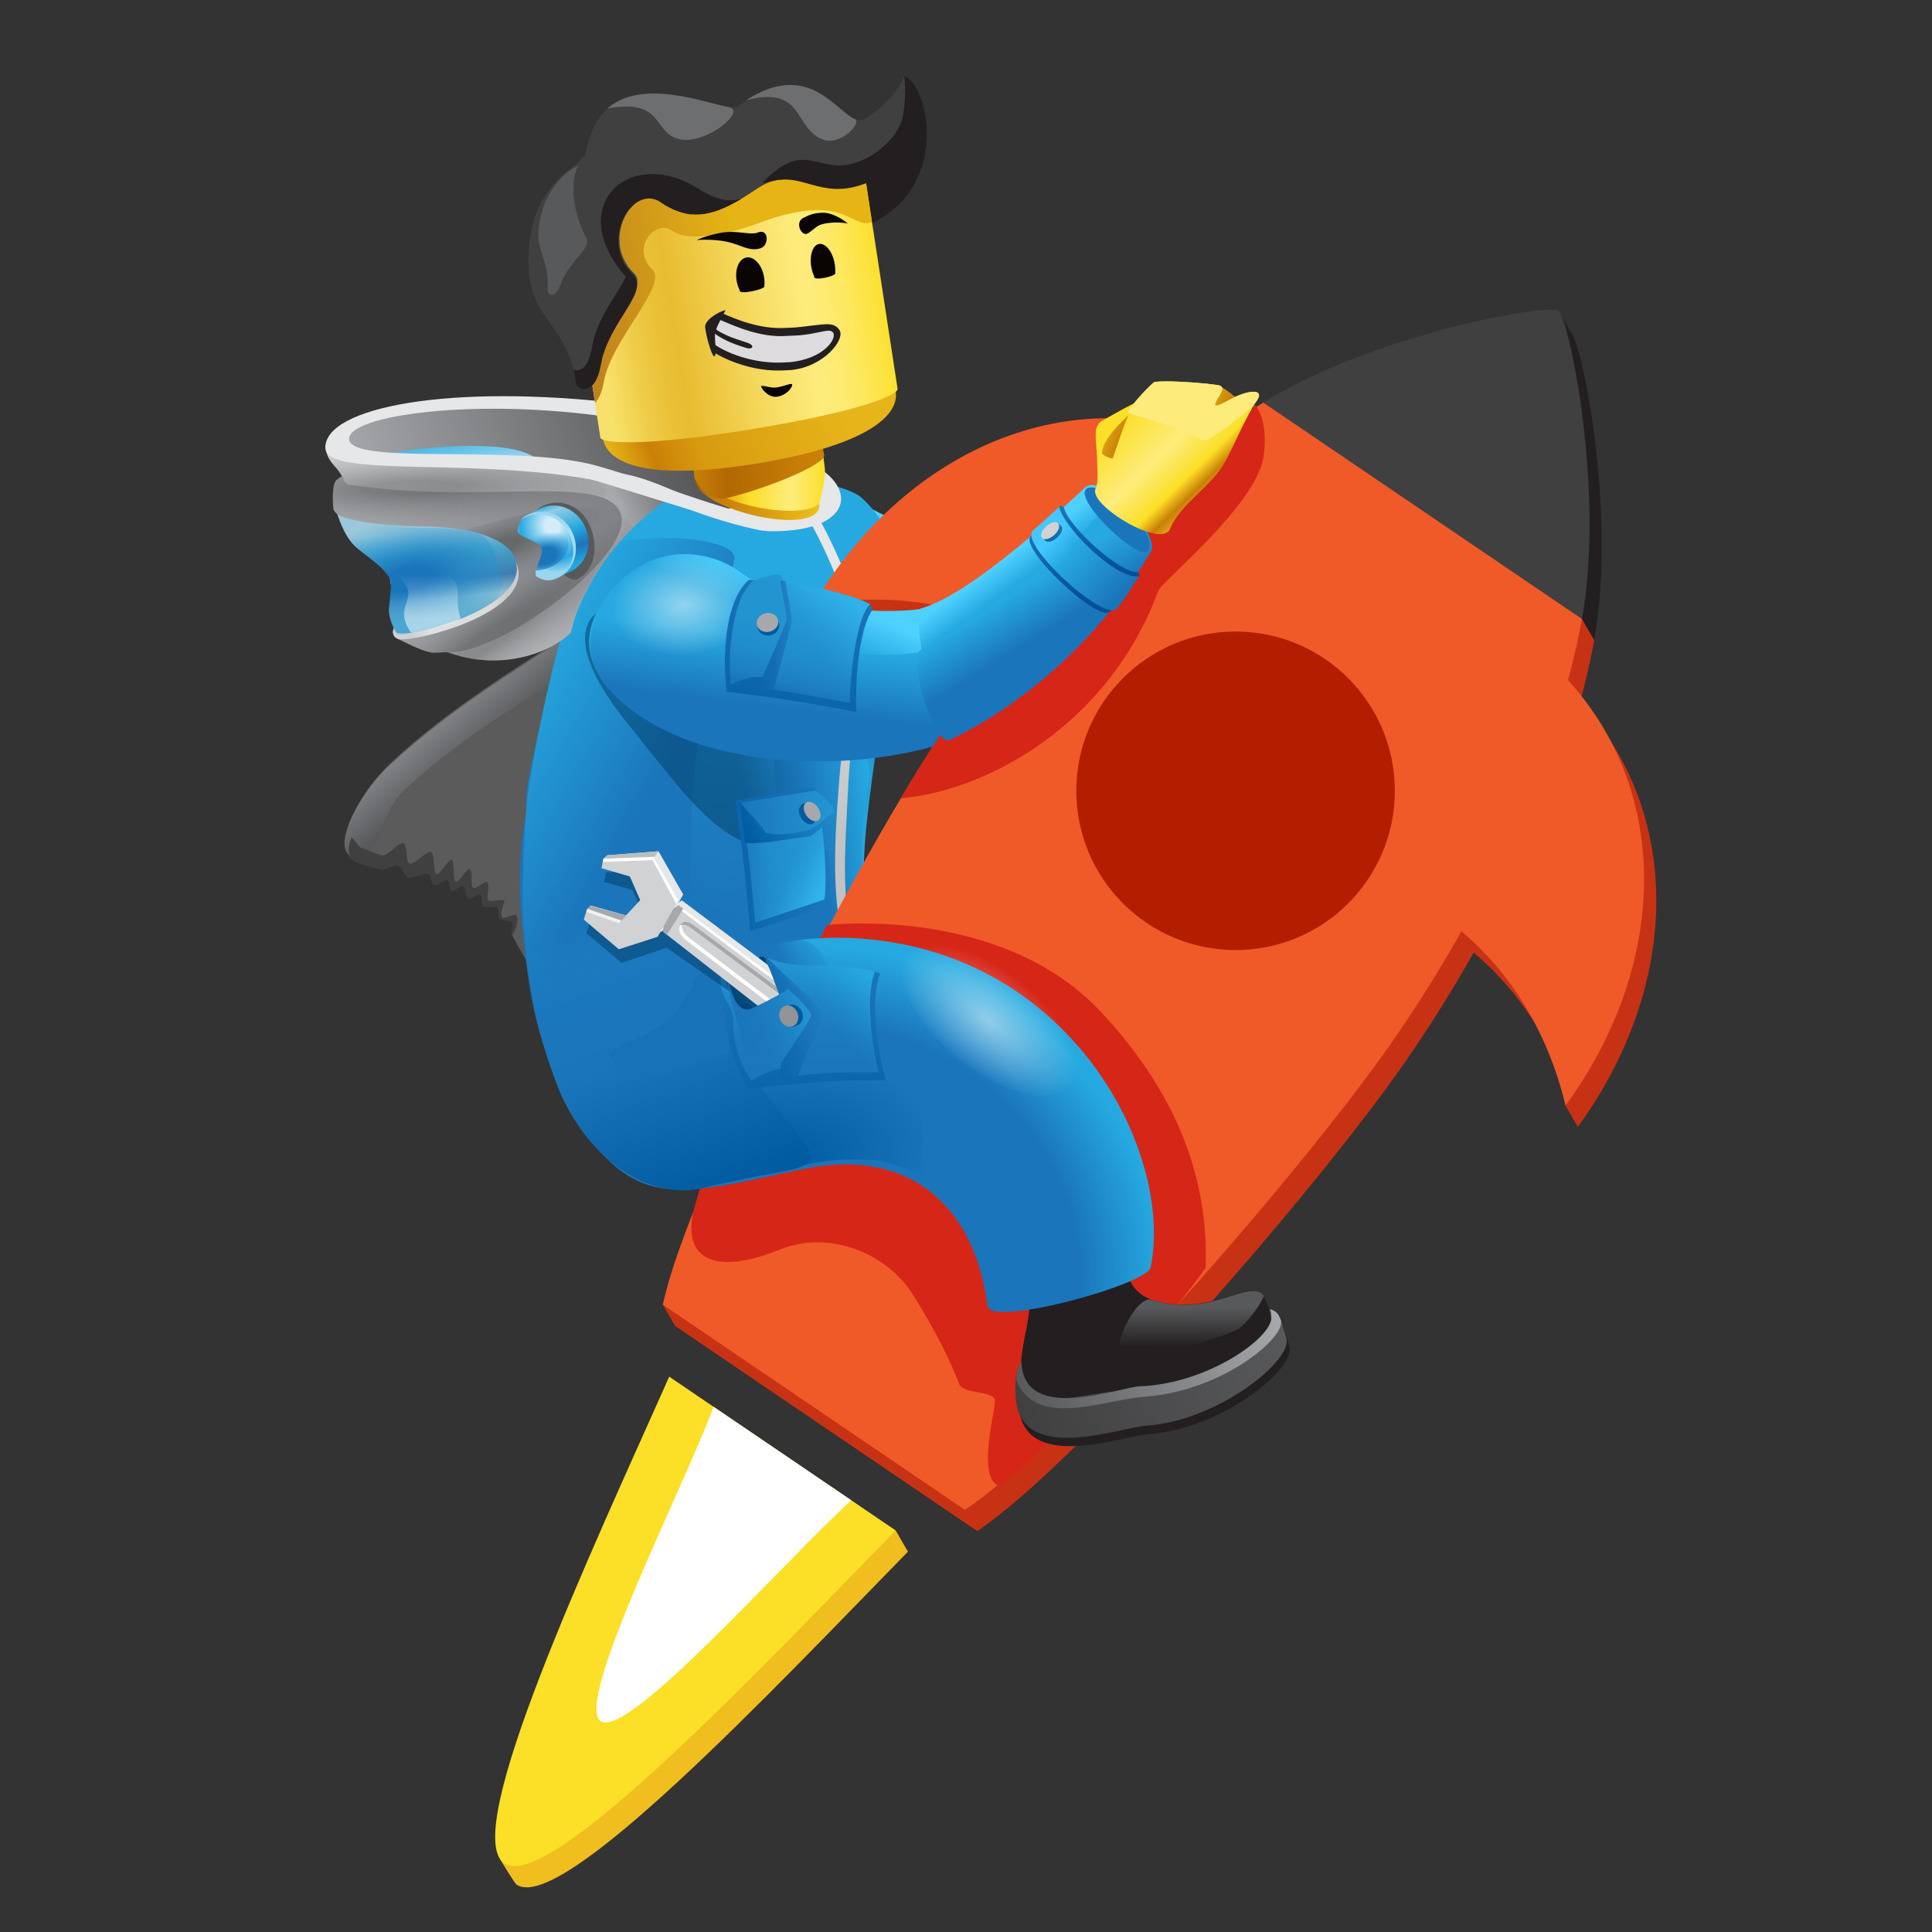 <?xml version="1.0" encoding="utf-8"?>
<!-- Generator: Adobe Illustrator 16.0.0, SVG Export Plug-In . SVG Version: 6.00 Build 0)  -->
<!DOCTYPE svg PUBLIC "-//W3C//DTD SVG 1.1//EN" "http://www.w3.org/Graphics/SVG/1.1/DTD/svg11.dtd">
<svg version="1.1" id="Layer_1" xmlns="http://www.w3.org/2000/svg" xmlns:xlink="http://www.w3.org/1999/xlink" x="0px" y="0px"
	 width="300px" height="300px" viewBox="0 0 300 300" enable-background="new 0 0 300 300" xml:space="preserve">
<rect x="0" y="0" width="300" height="300" fill="#333333" stroke="none"/>
<g>
	<g>
		<g>
			
				<linearGradient id="SVGID_1_" gradientUnits="userSpaceOnUse" x1="-1588.057" y1="59.5" x2="-1564.691" y2="50.751" gradientTransform="matrix(0.611 -0.792 0.792 0.611 1056.591 -1192.428)">
				<stop  offset="0" style="stop-color:#2296D2"/>
				<stop  offset="0.049" style="stop-color:#25A2DB"/>
				<stop  offset="0.097" style="stop-color:#26A9E0"/>
				<stop  offset="0.629" style="stop-color:#26A9E0"/>
				<stop  offset="0.828" style="stop-color:#4ED1FF"/>
			</linearGradient>
			<path fill="url(#SVGID_1_)" d="M161.048,83.741c-8.238,0.833-21.956-1.419-27.931-6.224c-4.1-3.293-17-3.002-20.77,2.088
				c-2.808,3.792-2.587,8.385,0.688,13.257c4.815,7.157,37.975,10.334,47.936,8.314C165.565,100.244,164.637,83.376,161.048,83.741z
				"/>
			
				<linearGradient id="SVGID_2_" gradientUnits="userSpaceOnUse" x1="-1022.427" y1="573.364" x2="-1041.342" y2="590.074" gradientTransform="matrix(0.766 -0.643 0.643 0.766 554.371 -1016.162)">
				<stop  offset="0.263" style="stop-color:#26A9E0"/>
				<stop  offset="0.31" style="stop-color:#25A3DC"/>
				<stop  offset="0.672" style="stop-color:#1B75BB"/>
			</linearGradient>
			<path fill="url(#SVGID_2_)" d="M159.491,88.18c-10.452,1.057-22.233-0.255-30.723-7.081c-5.332-4.285-11.128-5.898-15.577,0.076
				c-3.803,5.163-2.63,10.646,3.987,15.963c11.869,9.542,32.378,10.674,45.768,7.007C165.341,103.491,161.604,87.967,159.491,88.18z
				"/>
		</g>
		<g>
			<g>
				<g>
					
						<linearGradient id="SVGID_3_" gradientUnits="userSpaceOnUse" x1="-1787.427" y1="-275.914" x2="-1751.512" y2="-259.982" gradientTransform="matrix(0.544 -0.839 0.839 0.544 1361.676 -1254.775)">
						<stop  offset="0" style="stop-color:#2296D2"/>
						<stop  offset="0.049" style="stop-color:#25A2DB"/>
						<stop  offset="0.097" style="stop-color:#26A9E0"/>
						<stop  offset="0.866" style="stop-color:#26A9E0"/>
					</linearGradient>
					<path fill="url(#SVGID_3_)" d="M183.969,68.976c-5.153,4.131-17.483,14.122-24.825,15.501
						c-1.342,0.253,0.611,17.794,3.943,16.815c8.645-2.54,27.217-17.612,29.98-21.883C194.665,76.938,186.47,66.971,183.969,68.976z
						"/>
					
						<linearGradient id="SVGID_4_" gradientUnits="userSpaceOnUse" x1="-1287.283" y1="299.945" x2="-1291.62" y2="316.644" gradientTransform="matrix(0.711 -0.703 0.703 0.711 875.648 -1038.396)">
						<stop  offset="0.263" style="stop-color:#26A9E0"/>
						<stop  offset="0.31" style="stop-color:#25A3DC"/>
						<stop  offset="0.672" style="stop-color:#1B75BB"/>
					</linearGradient>
					<path fill="url(#SVGID_4_)" d="M187.041,71.469c-3.335,5.299-20.81,15.733-28.661,17.207
						c-2.525,0.474,3.204,16.159,5.386,15.354c11.649-4.294,21.966-13.592,29.114-24.9C193.838,77.623,188.269,69.52,187.041,71.469
						z"/>
				</g>
				<path fill="#1B75BB" d="M192.616,79.028c3.022-3.762-7.383-11.274-8.773-9.435C182.46,71.426,191.282,80.687,192.616,79.028z"/>
			</g>
		</g>
	</g>
	<g>
		<path fill="#5B5B5B" d="M86.853,99.284c-5.505,3.836-16.659,10.225-26.165,19.157c-5.642,5.3-9.578,14.04-4.947,15.569
			c0.558,0.185,1.636-1.382,2.223-1.205c0.498,0.149,0.501,2.042,1.016,2.187c0.702,0.2,2.194-1.45,2.916-1.252
			c0.768,0.211,0.767,2.27,1.543,2.489c0.703,0.195,2.275-1.419,2.939-1.239c0.665,0.18,0.421,2.155,1.109,2.378
			c0.567,0.185,1.676-1.115,2.223-0.942c0.309,0.099,0.058,1.656,0.367,1.775c0.48,0.186,1.504-0.888,1.937-0.699
			c0.434,0.19,0.278,1.641,0.722,1.864c0.409,0.205,1.546-0.906,1.958-0.704c0.41,0.204,0.093,1.719,0.464,1.961
			c0.437,0.287,1.605-0.229,2.002,0.065c0.442,0.327,0.106,1.466,0.485,1.859c0.377,0.389,1.766,0.126,2.075,0.576
			c0.31,0.45-0.459,1.61-0.218,2.059c2.715,5.042,6.381,11.506,11.104,10.483C95.728,154.555,100.159,90.011,86.853,99.284z"/>
		
			<linearGradient id="SVGID_5_" gradientUnits="userSpaceOnUse" x1="-546.565" y1="279.385" x2="-543.595" y2="287.547" gradientTransform="matrix(0.939 -0.345 0.345 0.939 485.528 -338.972)">
			<stop  offset="0.016" style="stop-color:#808184"/>
			<stop  offset="0.839" style="stop-color:#58595B"/>
		</linearGradient>
		<path fill="url(#SVGID_5_)" d="M63.061,122.426c9.505-8.931,22.748-16.146,28.253-19.984c0.173-0.12-0.67-2.972-0.504-3.066
			c-1.134-0.848-2.506-0.833-4.15,0.312c-5.505,3.837-16.659,10.225-26.165,19.157c-5.478,5.146-9.491,13.976-5.199,14.333
			C59.898,133.562,57.774,127.391,63.061,122.426z"/>
		<g>
			<path fill="#404041" d="M78.329,139.914c-0.251-0.467-2.189,0.268-2.513-0.153c-0.346-0.449,0.29-2.341-0.13-2.743
				c-0.416-0.396-1.763,1.175-2.241,0.821c-0.43-0.317,0.016-2.561-0.458-2.848c-0.51-0.307-1.687,2.186-2.241,1.909
				c-0.404-0.201-0.176-3.18-0.599-3.368c-0.501-0.221-1.84,2.42-2.362,2.217c-0.546-0.211-0.276-3.267-0.84-3.461
				c-0.706-0.244-2.583,2.033-3.307,1.81c-0.719-0.221-0.284-2.942-1.011-3.15c-0.715-0.203-2.593,2.104-3.306,1.909
				c-0.593-0.164-2.565-1.002-3.179-1.178c-0.581-0.167-1.031-1.422-1.59-1.594c-0.727,1.922-0.527,3.416,1.213,3.989
				c0.523,0.174,2.667,0.821,3.208,0.974c0.737,0.21,2.07-0.836,2.83-0.628c0.729,0.202,0.886,1.657,1.624,1.864
				c0.809,0.224,2.2-0.799,3.004-0.559c0.53,0.158,0.477,1.574,1,1.741c0.501,0.161,1.577-0.928,2.068-0.757
				c0.391,0.136,0.198,1.53,0.58,1.675c0.428,0.162,1.429-0.927,1.843-0.751c0.467,0.193,0.344,1.649,0.79,1.861
				c0.456,0.216,1.479-0.813,1.91-0.577c0.345,0.191,0.101,1.641,0.427,1.844c0.482,0.301,1.688-0.178,2.122,0.155
				c0.41,0.316,0.048,1.443,0.409,1.793c0.391,0.379,1.596,0.105,1.921,0.526c0.326,0.423-0.229,1.543,0.024,2.012
				c0.088,0.163,1.178-2.168,0.673-3.084c-0.237-0.431-1.992,0.691-2.23,0.258C77.55,141.66,78.401,140.047,78.329,139.914z"/>
		</g>
	</g>
	<g>
		<g>
			<g>
				<path fill="#1B75BB" d="M127.518,139.522c1.534,15.888-26.356,31.582-32.512,32.175c-8.376,0.809-12.389-11.805-13.923-27.691
					c-1.534-15.89,2.213-29.251,8.368-29.845C95.607,113.566,125.984,123.634,127.518,139.522z"/>
				<g>
					
						<linearGradient id="SVGID_6_" gradientUnits="userSpaceOnUse" x1="237.65" y1="79.369" x2="209.69" y2="148.572" gradientTransform="matrix(-0.99 -0.14 -0.14 0.99 355.882 26.498)">
						<stop  offset="0.118" style="stop-color:#1B75BB"/>
						<stop  offset="0.866" style="stop-color:#26A9E0"/>
					</linearGradient>
					<path fill="url(#SVGID_6_)" d="M97.375,112.766c-2.144,15.156,24.513,28.261,28.627,28.841c0,0,10.31,2.228,9.15-0.008
						c-3.597-6.933,3.439-32.843,2.773-47.333c-0.658-14.339-18.364-22.301-29.647-22.159L97.375,112.766z"/>
					
						<linearGradient id="SVGID_7_" gradientUnits="userSpaceOnUse" x1="228.649" y1="91.552" x2="231.761" y2="150.921" gradientTransform="matrix(-0.99 -0.14 -0.14 0.99 355.882 26.498)">
						<stop  offset="0" style="stop-color:#26A9E0"/>
						<stop  offset="0.01" style="stop-color:#26A8DF"/>
						<stop  offset="0.402" style="stop-color:#208CCB"/>
						<stop  offset="0.745" style="stop-color:#1C7BBF"/>
						<stop  offset="1" style="stop-color:#1B75BB"/>
					</linearGradient>
					<path fill="url(#SVGID_7_)" d="M81.959,121.726c-0.582,4.113-0.458,8.378,2.553,8.803l46.125,17.898
						c0.855,0.121,5.568-8.553-0.859-18.178c-7.351-11.012-16.662-23.4-16.001-43.178c0.208-6.243-21.296-3.281-22.551-0.582
						C86.816,95.972,81.959,121.726,81.959,121.726z"/>
					<g>
						
							<linearGradient id="SVGID_8_" gradientUnits="userSpaceOnUse" x1="209.88" y1="123.345" x2="237.523" y2="81.68" gradientTransform="matrix(-0.99 -0.14 -0.14 0.99 355.882 26.498)">
							<stop  offset="0" style="stop-color:#249DD7"/>
							<stop  offset="0.355" style="stop-color:#26A9E0"/>
						</linearGradient>
						<path fill="url(#SVGID_8_)" d="M112.964,88.238c-4.092-3.317-22.972,3.371-21.738-1.749
							c1.489-6.172,16.246-11.875,23.543-12.56c6.073-0.57,16.667,1.169,19.074,3.41c6.803,6.332,5.958,13.29,3.162,35.159
							l-9.759,8.441C111.412,105.655,120.049,93.982,112.964,88.238z"/>
					</g>
				</g>
				<g>
					<path fill="#1B75BB" d="M100.792,182.445c15.081,4.271,38.928-14.818,37.196-13.625c3.126-1.555-8.795-19.119-7.378-31.424
						l-45.9,22C82.926,160.285,89.024,179.111,100.792,182.445z"/>
				</g>
			</g>
		</g>
		
			<linearGradient id="SVGID_9_" gradientUnits="userSpaceOnUse" x1="1473.641" y1="-270.842" x2="1459.237" y2="-266.169" gradientTransform="matrix(-0.895 0.446 0.446 0.895 1561.526 -281.15)">
			<stop  offset="0.376" style="stop-color:#1B75BB"/>
			<stop  offset="0.705" style="stop-color:#2193D1"/>
			<stop  offset="0.989" style="stop-color:#26A9E0"/>
		</linearGradient>
		<path fill="url(#SVGID_9_)" d="M125.861,153.98l8.652-9.083c-0.824-6.491-0.991-17.066,0.247-22.799
			c2.276-10.538-14.451-13.837-14.498-2.889C120.238,124.99,124.03,150.926,125.861,153.98z"/>
		
			<linearGradient id="SVGID_10_" gradientUnits="userSpaceOnUse" x1="42.101" y1="56.16" x2="85.428" y2="86.894" gradientTransform="matrix(0.995 -0.096 0.096 0.995 28.832 61.282)">
			<stop  offset="0" style="stop-color:#26A9E0"/>
			<stop  offset="0.5" style="stop-color:#1B75BB"/>
		</linearGradient>
		<path fill="url(#SVGID_10_)" d="M114.022,86.994c1.167-4.405-20.689-4.584-22.551-0.583c-4.411,9.484-7.785,26.25-9.267,35.237
			c-0.949,5.753-1.253,18.378-0.876,22.279c1.534,15.888,5.547,28.501,13.923,27.693c1.888-0.182,8.244-5.043,15.065-11.354
			C112.365,158.371,99.967,140.027,114.022,86.994z"/>
		<g>
			<g>
				
					<linearGradient id="SVGID_11_" gradientUnits="userSpaceOnUse" x1="-490.14" y1="270.338" x2="-490.14" y2="336.894" gradientTransform="matrix(0.939 -0.345 0.345 0.939 485.528 -338.972)">
					<stop  offset="0.161" style="stop-color:#E6E7E8"/>
					<stop  offset="0.29" style="stop-color:#DFE1E2"/>
					<stop  offset="0.446" style="stop-color:#D0D2D3"/>
					<stop  offset="0.686" style="stop-color:#C2C4C6"/>
					<stop  offset="0.715" style="stop-color:#C0C2C4"/>
				</linearGradient>
				<path fill="url(#SVGID_11_)" d="M132.281,149.631c-3.402-7.106-2.767-18.286-2.001-28.081
					c0.771-9.879,3.291-19.956,0.088-30.378c-1.208-3.934-4.285-9.643-4.327-9.695l1.168-0.885c0.173,0.229,3.274,5.97,4.56,10.148
					c3.256,10.603,0.482,20.762-0.025,30.745c-0.563,11.063-1.414,20.677,1.86,27.516L132.281,149.631z"/>
			</g>
		</g>
	</g>
	<g>
		<g>
			<path fill="#C83214" d="M242.286,105.803c-0.633,12.056-6.145,26.335-15.441,40.545c6.155,4.593,11.003,10.693,14.365,17.798
				c0.532,1.123,2.568,4.742,1.881,7.52l1.902,3.299c0.423-0.563,0.869-1.18,1.346-1.883
				C261.608,150.594,261.206,123.145,242.286,105.803z"/>
			<path fill="#C83214" d="M192.734,72.312c-10.815,5.362-21.738,16.085-31.097,30.254c-9.838-5.653-21.56-7.392-33.466-5.309
				l-1.902-3.299C140.857,71.023,169.312,61.822,192.734,72.312z"/>
			<g>
				<g>
					<path fill="#231F20" d="M243.894,51.546l-1.901-3.298c-9.6,1.687-31.935,10.106-43.936,17.563l49.489,33.603
						C251.14,79.45,245.513,52.646,243.894,51.546z"/>
					<g>
						<path fill="#F0BE1E" d="M80.199,292.635c6.943,4.715,39.824-30.248,60.784-51.691l-1.902-3.297
							c-17.793,11.225-65.91,43.754-61.329,51.223C77.948,289.186,79.915,292.443,80.199,292.635z"/>
						<path fill="#C83214" d="M219.213,163.416c14.939-22.001,24.964-45.284,28.333-64.002l-1.9-3.299
							c-6.311-4.286-47.589-30.304-47.589-30.304c-16.155,10.036-80.191,114.779-95.129,136.783l1.902,3.299l46.907,31.848
							C167.183,227.525,205.042,184.289,219.213,163.416z"/>
					</g>
				</g>
			</g>
		</g>
		<g>
			<path fill="#F05A28" d="M240.385,102.506c-0.634,12.054-6.145,26.334-15.441,40.543c9.093,6.789,15.337,16.861,18.147,28.617
				c0.424-0.563,0.869-1.18,1.346-1.883C259.707,147.296,259.304,119.847,240.385,102.506z"/>
			<path fill="#F05A28" d="M190.833,69.015c-10.816,5.36-21.74,16.083-31.096,30.254c-9.839-5.654-21.561-7.393-33.468-5.311
				c0.348-0.611,0.739-1.266,1.194-1.981C142.052,69.041,167.409,58.524,190.833,69.015z"/>
			<g>
				<g>
					<g>
						<path fill="#FCDF27" d="M78.297,289.336c6.944,4.717,39.824-30.248,60.785-51.689l-35.164-23.877
							C91.722,241.164,71.353,284.621,78.297,289.336z"/>
						<path fill="#FFFFFF" d="M93.285,267.264c4.223,2.867,28.882-25.264,38.908-34.295l-21.386-14.521
							C106.111,231.098,89.062,264.395,93.285,267.264z"/>
						<path fill="#F05A28" d="M217.311,160.119c14.939-22.004,24.965-45.287,28.335-64.004c0,0-16.275-16.878-22.337-20.993
							c-6.312-4.285-27.153-12.61-27.153-12.61c-16.156,10.037-34.1,27.944-49.038,49.947
							c-14.172,20.873-40.393,72.011-44.19,90.136l46.908,31.85C165.28,224.227,203.14,180.99,217.311,160.119z"/>
					</g>
					<path fill="#404041" d="M241.992,48.249c-1.618-1.1-28.606,3.56-45.837,14.263l49.49,33.604
						C249.237,76.151,243.61,49.347,241.992,48.249z"/>
				</g>
				<circle fill="#B41E00" cx="191.859" cy="122.795" r="24.731"/>
			</g>
		</g>
	</g>
	<g>
		<g>
			<g>
				<path fill="#D62617" d="M128.405,143.657c-17.988,32.909-20.169,42.442-20.169,42.442c-3.155,9.465,2.465,12.139,12.922,7.91
					c7.5-3.029,16.539,0.443,20.705,7.178c2.328,3.76,5.089,8.551,7.088,13.74c0.588,1.527,5.031,1.02,5.519,2.373
					c0.337,0.93-3.024,12.359,0.729,13.426c2.246-0.941,24.426-22.684,31.999-33.885c0.504-12.971-3.843-26.43-16.224-39.695
					C155.39,140.448,128.429,143.615,128.405,143.657z"/>
			</g>
		</g>
	</g>
	<g>
		
			<linearGradient id="SVGID_12_" gradientUnits="userSpaceOnUse" x1="-585.957" y1="291.376" x2="-550.198" y2="297.681" gradientTransform="matrix(0.927 -0.375 0.375 0.927 528.169 -373.25)">
			<stop  offset="0.538" style="stop-color:#003C64"/>
			<stop  offset="0.823" style="stop-color:#1E81C3"/>
			<stop  offset="1" style="stop-color:#26A9E0;stop-opacity:0"/>
		</linearGradient>
		<path opacity="0.5" fill="url(#SVGID_12_)" d="M115.454,97.636c-17.799-8.145-33.952-5.222-18.251,14.386
			c13.232,16.523,16.097,21.655,32.114,19.987c0.039-0.003,0.827-24.861,0.063-25.061
			C125.673,105.978,122.085,100.673,115.454,97.636z"/>
		
			<linearGradient id="SVGID_13_" gradientUnits="userSpaceOnUse" x1="-1687.298" y1="82.264" x2="-1656.717" y2="75.15" gradientTransform="matrix(0.592 -0.806 0.806 0.592 1046.456 -1292.623)">
			<stop  offset="0" style="stop-color:#2296D2"/>
			<stop  offset="0.049" style="stop-color:#25A2DB"/>
			<stop  offset="0.097" style="stop-color:#26A9E0"/>
			<stop  offset="0.667" style="stop-color:#26A9E0"/>
			<stop  offset="0.866" style="stop-color:#4ED1FF"/>
		</linearGradient>
		<path fill="url(#SVGID_13_)" d="M143.413,94.5c-8.767,1.292-21.87-0.772-28.22-5.492c-5.968-4.433-15.146-4.459-21.152,3.785
			c-2.994,4.109-3.715,8.364-0.237,13.29c5.112,7.242,40.391,8.872,50.993,6.249C149.686,111.123,147.232,93.937,143.413,94.5z"/>
		
			<linearGradient id="SVGID_14_" gradientUnits="userSpaceOnUse" x1="-1113.307" y1="614.777" x2="-1132.831" y2="632.026" gradientTransform="matrix(0.751 -0.661 0.661 0.751 551.31 -1105.187)">
			<stop  offset="0.263" style="stop-color:#26A9E0"/>
			<stop  offset="0.31" style="stop-color:#25A3DC"/>
			<stop  offset="0.672" style="stop-color:#1B75BB"/>
		</linearGradient>
		<path fill="url(#SVGID_14_)" d="M143.109,101.254c-11.123,1.64-23.525-1.571-32.548-8.277c-5.667-4.21-11.831-5.601-16.574,0.876
			c-4.055,5.594-2.814,11.268,4.218,16.494c12.614,9.374,34.436,9.51,48.687,4.992C149.441,114.529,145.356,100.923,143.109,101.254
			z"/>
		
			<radialGradient id="SVGID_15_" cx="242.617" cy="438.658" r="11.234" gradientTransform="matrix(0.999 -0.042 0.029 0.704 -148.934 -204.648)" gradientUnits="userSpaceOnUse">
			<stop  offset="0" style="stop-color:#FFFFFF"/>
			<stop  offset="1" style="stop-color:#FFFFFF;stop-opacity:0"/>
		</radialGradient>
		<path opacity="0.5" fill="url(#SVGID_15_)" d="M117.586,93.688c0.183,4.37-4.695,8.122-10.894,8.381
			c-6.199,0.259-11.373-3.072-11.555-7.441c-0.183-4.37,4.694-8.123,10.893-8.382C112.229,85.987,117.403,89.32,117.586,93.688z"/>
		<g>
			
				<linearGradient id="SVGID_16_" gradientUnits="userSpaceOnUse" x1="-3314.337" y1="545.034" x2="-3284.11" y2="545.034" gradientTransform="matrix(0.142 -0.6 0.572 0.135 279.306 -1953.84)">
				<stop  offset="0" style="stop-color:#0B65AB"/>
				<stop  offset="1" style="stop-color:#1B75BB"/>
			</linearGradient>
			<path fill="url(#SVGID_16_)" d="M135.134,93.867c0,0,0.377,0.779,0.28,0.914c-0.403,0.562-1.047,1.809-1.612,4.46
				c-1.138,5.34-0.818,11.132-0.83,11.315c0,0-3.314-0.625-7.547-1.368c-5.292-0.928-12.596-1.762-12.596-1.762
				c0.017-0.227-0.846-6.01,0.466-11.592c1.066-4.537,3.048-5.813,3.048-5.813s10.383,1.463,13.087,2.162
				C130.392,92.43,135.134,93.867,135.134,93.867z"/>
			
				<linearGradient id="SVGID_17_" gradientUnits="userSpaceOnUse" x1="-3312.307" y1="544.611" x2="-3282.536" y2="544.611" gradientTransform="matrix(0.142 -0.6 0.572 0.135 279.306 -1953.84)">
				<stop  offset="0" style="stop-color:#1B75BB"/>
				<stop  offset="0.092" style="stop-color:#1D7FC2"/>
				<stop  offset="0.284" style="stop-color:#208CCB"/>
				<stop  offset="0.528" style="stop-color:#2294D0"/>
				<stop  offset="1" style="stop-color:#2296D2"/>
			</linearGradient>
			<path fill="url(#SVGID_17_)" d="M135.113,93.837c0,0-1.106,0.646-2.01,4.889c-1.137,5.341-1.144,10.241-1.155,10.425
				c0,0-3.316-0.625-7.548-1.368c-2.062-0.361-4.182-0.67-6-0.91c-0.254-0.033,0.173-1.693-0.067-1.724
				c-2.184-0.279-3.694,0.793-4.899,1.134c0.018-0.225-0.578-4.973,0.733-10.553c1.065-4.536,2.834-5.542,2.834-5.542
				s2.138-0.927,4.021-0.982c0.247-0.006,0.639,1.135,0.907,1.167c1.792,0.211,4.063,0.6,6.804,1.295
				C133.905,92.981,135.113,93.837,135.113,93.837z"/>
			
				<linearGradient id="SVGID_18_" gradientUnits="userSpaceOnUse" x1="-3303.371" y1="547.16" x2="-3282.487" y2="556.443" gradientTransform="matrix(0.142 -0.6 0.572 0.135 279.306 -1953.84)">
				<stop  offset="0" style="stop-color:#1D80C3;stop-opacity:0"/>
				<stop  offset="0.03" style="stop-color:#1E83C5;stop-opacity:0.033"/>
				<stop  offset="0.37" style="stop-color:#289DD9;stop-opacity:0.407"/>
				<stop  offset="0.674" style="stop-color:#2EADE6;stop-opacity:0.742"/>
				<stop  offset="0.909" style="stop-color:#30B3EA"/>
			</linearGradient>
			<path fill="url(#SVGID_18_)" d="M135.113,93.837c0,0-1.106,0.646-2.01,4.889c-1.137,5.341-1.144,10.241-1.155,10.425
				c0,0-6.139-5.413-9.108-10.978c-1.511-2.83-1-7.811-0.911-7.8c1.792,0.211,4.063,0.6,6.804,1.295
				C133.905,92.981,135.113,93.837,135.113,93.837z"/>
			<g>
				
					<linearGradient id="SVGID_19_" gradientUnits="userSpaceOnUse" x1="142.749" y1="70.31" x2="149.265" y2="70.31" gradientTransform="matrix(0.994 -0.114 0.114 0.994 -33.079 45.517)">
					<stop  offset="0" style="stop-color:#0B65AB"/>
					<stop  offset="0.374" style="stop-color:#126CB2"/>
					<stop  offset="0.672" style="stop-color:#1B75BB"/>
					<stop  offset="0.821" style="stop-color:#1C79BD"/>
					<stop  offset="0.955" style="stop-color:#1E83C5"/>
					<stop  offset="1" style="stop-color:#1F89C9"/>
				</linearGradient>
				<path fill="url(#SVGID_19_)" d="M121.949,90.222c-0.246-0.021-0.775-0.07-0.775-0.07c-0.063,0.146,1.114,5.515,0.944,6.239
					c-0.18,0.769-4.474,10.456-4.48,10.542c0,0,2.411,0.257,2.535,0.267c0.007-0.34,2.58-9.79,2.779-10.64
					C123.101,95.923,122.067,91.252,121.949,90.222z"/>
			</g>
			<path fill="#005AA0" d="M120.981,96.825c0.185,0.789-0.405,1.602-1.315,1.815c-0.91,0.213-1.799-0.255-1.982-1.043
				c-0.374-1.593,0.424-1.607,1.313-1.815C119.93,95.563,120.608,95.229,120.981,96.825z"/>
			
				<ellipse transform="matrix(0.974 -0.228 0.228 0.974 -18.907 29.774)" fill="#A6A8AB" cx="119.167" cy="96.564" rx="1.693" ry="1.467"/>
		</g>
	</g>
	<g>
		
			<linearGradient id="SVGID_20_" gradientUnits="userSpaceOnUse" x1="1093.337" y1="925.354" x2="1114.822" y2="925.354" gradientTransform="matrix(0.616 -0.025 0.024 0.587 -581.338 -382.107)">
			<stop  offset="0" style="stop-color:#0B65AB"/>
			<stop  offset="1" style="stop-color:#1B75BB"/>
		</linearGradient>
		<path fill="url(#SVGID_20_)" d="M128.019,139.666c0,0-0.692,1.364-0.812,1.415c-1.853,0.789-10.58,3.479-10.71,3.514
			c0,0-0.297-3.361-0.716-7.637c-0.523-5.35-1.558-12.619-1.558-12.619c0.161-0.038,12.322-2.23,12.322-2.23
			s1.276,10.404,1.388,13.191C127.973,136.289,128.019,139.666,128.019,139.666z"/>
		
			<linearGradient id="SVGID_21_" gradientUnits="userSpaceOnUse" x1="1094.828" y1="924.82" x2="1118.122" y2="924.82" gradientTransform="matrix(0.616 -0.025 0.024 0.587 -581.338 -382.107)">
			<stop  offset="0" style="stop-color:#1B75BB"/>
			<stop  offset="0.092" style="stop-color:#1D7FC2"/>
			<stop  offset="0.284" style="stop-color:#208CCB"/>
			<stop  offset="0.528" style="stop-color:#2294D0"/>
			<stop  offset="1" style="stop-color:#2296D2"/>
		</linearGradient>
		<path fill="url(#SVGID_21_)" d="M128.051,139.685c0,0-10.668,3.54-10.798,3.573c0,0-0.298-3.361-0.716-7.637
			c-0.204-2.083-0.366-3.237-0.6-5.055c-0.033-0.253,3.604,0.331,3.572,0.089c-0.288-2.18-3.847-4.929-4.352-6.011
			c0.161-0.038,11.419-1.86,11.419-1.86s2.566,1.558,3.021,3.368c0.061,0.236-2.097,1.18-2.06,1.446
			c0.25,1.786,0.481,4.079,0.602,6.899C128.205,136.052,128.051,139.685,128.051,139.685z"/>
		
			<linearGradient id="SVGID_22_" gradientUnits="userSpaceOnUse" x1="1094.828" y1="913.822" x2="1118.122" y2="913.822" gradientTransform="matrix(0.616 -0.025 0.024 0.587 -581.338 -382.107)">
			<stop  offset="0" style="stop-color:#1B75BB"/>
			<stop  offset="1" style="stop-color:#2296D2"/>
		</linearGradient>
		<path fill="url(#SVGID_22_)" d="M119.339,130.196c-0.288-2.181-3.678-4.471-4.183-5.553c0.161-0.038,11.419-1.86,11.419-1.86
			s2.566,1.558,3.021,3.368c0.061,0.236-3.152,3.148-3.152,3.148S119.372,130.438,119.339,130.196z"/>
		
			<linearGradient id="SVGID_23_" gradientUnits="userSpaceOnUse" x1="1102.881" y1="927.629" x2="1115.988" y2="933.455" gradientTransform="matrix(0.616 -0.025 0.024 0.587 -581.338 -382.107)">
			<stop  offset="0" style="stop-color:#1D80C3;stop-opacity:0"/>
			<stop  offset="0.03" style="stop-color:#1E83C5;stop-opacity:0.033"/>
			<stop  offset="0.37" style="stop-color:#289DD9;stop-opacity:0.407"/>
			<stop  offset="0.674" style="stop-color:#2EADE6;stop-opacity:0.742"/>
			<stop  offset="0.909" style="stop-color:#30B3EA"/>
		</linearGradient>
		<path fill="url(#SVGID_23_)" d="M127.988,139.655c0,0-10.606,3.569-10.736,3.603c0,0,1.592-5.983,4.823-10.214
			c1.645-2.153,5.449-5.537,5.461-5.446c0.25,1.786,0.481,4.079,0.602,6.899C128.228,136.579,128.197,138.789,127.988,139.655z"/>
		<g>
			
				<linearGradient id="SVGID_24_" gradientUnits="userSpaceOnUse" x1="-509.127" y1="311.734" x2="-494.614" y2="311.734" gradientTransform="matrix(0.939 -0.345 0.345 0.939 485.528 -338.972)">
				<stop  offset="0" style="stop-color:#005AA0"/>
				<stop  offset="1" style="stop-color:#1F89C9"/>
			</linearGradient>
			<path fill="url(#SVGID_24_)" d="M129.546,126.911c-0.04-0.244-0.123-0.768-0.123-0.768c-0.115-0.026-3.251,2.716-3.794,2.729
				c-0.333,0.006-4.022,1.213-6.897,0.396c-0.316-0.089-3.847-4.69-3.858-4.686c0,0,0.805,6.166,0.825,6.287
				c1.885,0.381,9.326-0.991,10.028-1.007C126.202,129.851,128.852,127.275,129.546,126.911z"/>
		</g>
		<path fill="#005AA0" d="M126.491,127.642c-0.334,0.536-1.122,0.452-1.756-0.186c-0.636-0.638-0.879-1.588-0.545-2.123
			c0.675-1.081,1.135-0.438,1.756,0.184C126.598,126.17,127.168,126.561,126.491,127.642z"/>
		<path fill="#A6A8AB" d="M127.258,127.16c-0.334,0.534-1.121,0.452-1.756-0.186c-0.636-0.638-0.88-1.589-0.545-2.123
			c0.335-0.537,1.121-0.453,1.757,0.185C127.35,125.673,127.593,126.625,127.258,127.16z"/>
	</g>
	<g>
		<path fill="#D62617" d="M139.883,123.961c12.86-1.107,32.098-10.937,40.01-32.29c0.52-1.392,15.283-13.308,16.328-20.861
			c0.928-6.728-2.216-9.349-1.594-7.348c-5.611,4.88-26.31,20.026-35.947,32.524C148.517,109.166,139.883,123.961,139.883,123.961z"
			/>
		<g>
			<g>
				
					<linearGradient id="SVGID_25_" gradientUnits="userSpaceOnUse" x1="-1898.398" y1="-326.144" x2="-1890.58" y2="-342.447" gradientTransform="matrix(0.48 -0.877 0.877 0.48 1362.139 -1408.472)">
					<stop  offset="0" style="stop-color:#2296D2"/>
					<stop  offset="0.049" style="stop-color:#25A2DB"/>
					<stop  offset="0.097" style="stop-color:#26A9E0"/>
					<stop  offset="0.645" style="stop-color:#26A9E0"/>
					<stop  offset="0.871" style="stop-color:#4ED1FF"/>
				</linearGradient>
				<path fill="url(#SVGID_25_)" d="M168.498,75.688c-5.249,4.857-17.806,16.588-25.518,18.8c-1.41,0.405,1.563,18.527,5.046,17.154
					c9.033-3.56,27.945-21.255,30.654-26.009C180.246,82.886,171.046,73.333,168.498,75.688z"/>
				
					<linearGradient id="SVGID_26_" gradientUnits="userSpaceOnUse" x1="-1423.718" y1="259.634" x2="-1429.382" y2="277.87" gradientTransform="matrix(0.657 -0.754 0.754 0.657 894.567 -1156.355)">
					<stop  offset="0.263" style="stop-color:#26A9E0"/>
					<stop  offset="0.31" style="stop-color:#25A3DC"/>
					<stop  offset="0.672" style="stop-color:#1B75BB"/>
				</linearGradient>
				<path fill="url(#SVGID_26_)" d="M171.884,77.973c-3.264,5.885-20.475,20.479-28.72,22.842
					c-2.653,0.761,1.986,15.176,4.259,14.105c12.128-5.709,24.33-16.86,31.325-29.423C179.906,83.426,173.303,75.412,171.884,77.973
					z"/>
			</g>
			<path fill="#1B75BB" d="M178.289,85.509c1.942-2.741-7.904-11.684-9.704-9.484C167.015,77.941,176.961,87.383,178.289,85.509z"/>
		</g>
		<g>
			
				<linearGradient id="SVGID_27_" gradientUnits="userSpaceOnUse" x1="-947.15" y1="151.157" x2="-947.15" y2="133.369" gradientTransform="matrix(0.802 -0.598 0.598 0.802 842.745 -593.233)">
				<stop  offset="0.253" style="stop-color:#005096"/>
				<stop  offset="0.681" style="stop-color:#0E63A9"/>
				<stop  offset="1" style="stop-color:#1B75BB"/>
			</linearGradient>
			<path fill="url(#SVGID_27_)" d="M165.188,78.779c0.018-0.021-0.452-0.397-0.75-0.11c-0.183,0.174-0.067,0.911-0.321,1.143
				c-1.336,1.213-3.471,2.927-4.024,3.384c-2.125,1.761,10.581,13.652,12.233,11.761c1.172-1.339,3.398-3.777,4.543-5.481
				c0.27-0.403-0.333-0.658-0.322-0.675C174.22,89.185,165.861,81.836,165.188,78.779z"/>
		</g>
		<g>
			
				<linearGradient id="SVGID_28_" gradientUnits="userSpaceOnUse" x1="-2195.078" y1="-254.611" x2="-2203.197" y2="-237.871" gradientTransform="matrix(0.299 -0.954 0.954 0.299 1061.557 -1937.635)">
				<stop  offset="0.161" style="stop-color:#44C7FE"/>
				<stop  offset="0.355" style="stop-color:#26A9E0"/>
				<stop  offset="0.417" style="stop-color:#25A3DC"/>
				<stop  offset="0.898" style="stop-color:#1B75BB"/>
			</linearGradient>
			<path fill="url(#SVGID_28_)" d="M164.438,78.668c-0.491,0.593-3.237,3.031-4.01,3.669c-2.427,2.008,11.071,14.36,12.976,12.182
				c1.33-1.523,2.296-3.352,3.465-5.044C173.325,90.06,165.151,81.912,164.438,78.668z"/>
		</g>
		
			<linearGradient id="SVGID_29_" gradientUnits="userSpaceOnUse" x1="-1052.541" y1="117.705" x2="-1049.154" y2="117.705" gradientTransform="matrix(0.774 -0.633 0.633 0.774 902.465 -673.618)">
			<stop  offset="0" style="stop-color:#0B65AB"/>
			<stop  offset="1" style="stop-color:#1B75BB"/>
		</linearGradient>
		<path fill="url(#SVGID_29_)" d="M164.797,81.672c0.339,0.383,0.046,1.195-0.652,1.817c-0.699,0.621-1.541,0.815-1.88,0.434
			c-0.684-0.77-0.031-1.208,0.652-1.815C163.632,81.472,164.112,80.902,164.797,81.672z"/>
		
			<ellipse transform="matrix(0.747 -0.664 0.664 0.747 -13.503 129.218)" fill="#D0D2D3" cx="163.155" cy="82.365" rx="1.694" ry="0.924"/>
	</g>
	<g>
		<path fill="#231F20" d="M200.224,209.096c1.004,3.41-10.517,12.768-21.656,13.568c-4.439,0.318-20.012,6.268-20.403-4.719
			c-0.322-8.971,2.872-4.699,18.402-7.541C199.263,206.25,197.671,200.432,200.224,209.096z"/>
		
			<linearGradient id="SVGID_30_" gradientUnits="userSpaceOnUse" x1="-499.738" y1="412.432" x2="-456.618" y2="412.432" gradientTransform="matrix(0.939 -0.345 0.345 0.939 485.528 -338.972)">
			<stop  offset="0" style="stop-color:#404041"/>
			<stop  offset="1" style="stop-color:#58595B"/>
		</linearGradient>
		<path fill="url(#SVGID_30_)" d="M199.748,207.801c1.004,3.408-10.517,12.766-21.657,13.568
			c-4.438,0.316-20.012,6.268-20.402-4.721c-0.322-8.967,2.871-4.697,18.402-7.539C198.786,204.955,197.195,199.137,199.748,207.801
			z"/>
		<path fill="#231F20" d="M197.39,205c0.109,3.15-10.773,10.404-21.344,10.781c-8.672,0.309-17.174,4.748-17.479-3.855
			c-0.094-2.596,1.513-7.414,1.259-9.891c-0.33-3.25-0.2-5.672-0.502-7.123c-0.227-1.082,1.813,1.465,6.102,0.779
			c4.378-0.697,8.416-3.512,8.482-2.883c0.592,5.643,2.172,8.063,4.85,8.982c8.764,3.018,15.471-3.49,17.352-0.58
			C196.815,202.305,197.337,203.543,197.39,205z"/>
		<g>
			
				<linearGradient id="SVGID_31_" gradientUnits="userSpaceOnUse" x1="-498.352" y1="410.441" x2="-456.584" y2="410.441" gradientTransform="matrix(0.939 -0.345 0.345 0.939 485.528 -338.972)">
				<stop  offset="0" style="stop-color:#58595B"/>
				<stop  offset="1" style="stop-color:#A6A8AB"/>
			</linearGradient>
			<path fill="url(#SVGID_31_)" d="M197.43,204.549c0.108,3.146-9.862,10.336-20.433,10.711c-3.02,0.109-18.045,5.959-18.391-3.787
				c0-0.01,0.001-0.023,0-0.035c-0.449,0.723-0.811,1.143-0.818,2.795c2.984,7.723,13.531,3.121,19.806,2.67
				c12.526-0.9,22.247-9.484,21.287-11.936c-0.549-1.398-0.874-1.277-1.652-1.688C197.38,203.795,197.409,203.965,197.43,204.549z"
				/>
		</g>
		
			<linearGradient id="SVGID_32_" gradientUnits="userSpaceOnUse" x1="-471.614" y1="412.545" x2="-468.073" y2="402.814" gradientTransform="matrix(0.939 -0.345 0.345 0.939 485.528 -338.972)">
			<stop  offset="0.194" style="stop-color:#231F20"/>
			<stop  offset="0.78" style="stop-color:#58595B"/>
		</linearGradient>
		<path fill="url(#SVGID_32_)" d="M192.576,206.164c-1.28,1.104-12.743,4.543-17.558,4.713c-3.451,0.125,1.243-9.957,3.852-9.061
			c8.765,3.016,15.472-3.492,17.354-0.58C196.325,201.391,194.665,204.367,192.576,206.164z"/>
	</g>
	<g>
		
			<radialGradient id="SVGID_33_" cx="277.413" cy="-1227.409" r="51.571" gradientTransform="matrix(1 0.463 -0.42 0.907 -664.242 1180.073)" gradientUnits="userSpaceOnUse">
			<stop  offset="0.478" style="stop-color:#1B75BB"/>
			<stop  offset="0.69" style="stop-color:#1B75BB"/>
			<stop  offset="0.694" style="stop-color:#1B75BB"/>
			<stop  offset="0.925" style="stop-color:#26A9E0"/>
		</radialGradient>
		<path fill="url(#SVGID_33_)" d="M137.147,146.109c-11.59-1.589-22.552,0.478-31.831,7.604
			c-8.243,6.326-15.905,12.773-18.354,15.584c-0.3,0.344,3.491,6.785,7.165,10.508c7.397,7.49,14.789,5.057,30.614,1.721
			c16.046-3.383,26.589,5.381,28.593,21.264c0.426,3.371,24.795-3.309,25.342-5.992C182.151,179.77,167.688,150.291,137.147,146.109
			z"/>
		
			<radialGradient id="SVGID_34_" cx="-372.736" cy="2062.828" r="27.513" gradientTransform="matrix(0.958 -0.286 0.169 0.565 127.167 -1089.532)" gradientUnits="userSpaceOnUse">
			<stop  offset="0.301" style="stop-color:#0660A6"/>
			<stop  offset="1" style="stop-color:#1B75BB"/>
		</radialGradient>
		<path fill="url(#SVGID_34_)" d="M112.589,163.148c-3.342,0.998-6.416,2.336-9.132,3.9c-6.958,5.383-10.892,11.08-10.342,11.615
			c7.66,7.471,12.849,6.869,28.61,2.922c6.363-1.594,9.749-1.709,14.337-1.439c1.519,0.09,7.163,2.279,7.163,2.279
			c0.688-2.107-0.129-9.889-0.729-11.893C140.023,162.258,126.632,158.949,112.589,163.148z"/>
		
			<linearGradient id="SVGID_35_" gradientUnits="userSpaceOnUse" x1="-307.916" y1="363.948" x2="-307.916" y2="316.967" gradientTransform="matrix(0.795 -0.292 0.345 0.939 230.168 -245.388)">
			<stop  offset="0" style="stop-color:#005AA0"/>
			<stop  offset="0.532" style="stop-color:#1B75BB"/>
			<stop  offset="0.774" style="stop-color:#1B77BD"/>
			<stop  offset="1" style="stop-color:#1E85C7;stop-opacity:0"/>
		</linearGradient>
		<path fill="url(#SVGID_35_)" d="M109.259,151.467c8.906,24.252,22.934,28.037,13.489,30.176c-2.597,0.59-8.188,1.373-13.13,2.727
			c-8.646,2.367-18.891-4.357-23.4-16.635c-3.034-8.262-4.143-14.234-4.507-18.369c-0.34-3.864,25.692-12.347,25.858-9.19
			C107.811,144.8,107.985,147.999,109.259,151.467z"/>
		
			<linearGradient id="SVGID_36_" gradientUnits="userSpaceOnUse" x1="-4285.315" y1="-3024.463" x2="-4285.315" y2="-3061.519" gradientTransform="matrix(-0.292 -0.795 -0.939 0.345 -3995.858 -2201.366)">
			<stop  offset="0.366" style="stop-color:#1872B8"/>
			<stop  offset="0.774" style="stop-color:#1B77BD"/>
			<stop  offset="1" style="stop-color:#1E85C7;stop-opacity:0"/>
		</linearGradient>
		<path fill="url(#SVGID_36_)" d="M109.313,150.199c-1.102,0.404-2.078,5.068-5.512,8.049c-3.557,3.088-9.483,4.684-9.21,5.43
			c1.743,4.746,4.8,4.701,15.855,0.643c8.262-3.035,15.082-3.648,19.225-3.396c4.346,0.264-0.824-14.904-5.152-14.904
			C120.14,146.02,115.943,147.763,109.313,150.199z"/>
		
			<radialGradient id="SVGID_37_" cx="500.016" cy="-1141.496" r="11.233" gradientTransform="matrix(1.148 0.911 -0.438 0.552 -920.423 333.195)" gradientUnits="userSpaceOnUse">
			<stop  offset="0" style="stop-color:#FFFFFF"/>
			<stop  offset="1" style="stop-color:#FFFFFF;stop-opacity:0"/>
		</radialGradient>
		<path opacity="0.5" fill="url(#SVGID_37_)" d="M166.785,168.496c-2.718,3.426-10.698,1.621-17.824-4.031
			c-7.125-5.652-10.698-13.012-7.981-16.438c2.718-3.428,10.698-1.623,17.823,4.031C165.931,157.709,169.503,165.07,166.785,168.496
			z"/>
		<g>
			
				<linearGradient id="SVGID_38_" gradientUnits="userSpaceOnUse" x1="-4088.158" y1="-354.726" x2="-4057.948" y2="-354.726" gradientTransform="matrix(-0.004 -0.617 0.587 -0.004 316.468 -2353.916)">
				<stop  offset="0" style="stop-color:#0B65AB"/>
				<stop  offset="1" style="stop-color:#1B75BB"/>
			</linearGradient>
			<path fill="url(#SVGID_38_)" d="M136.668,151.219c0,0-0.894,1.578-0.772,5.914c0.152,5.459,1.608,10.449,1.639,10.631
				c0,0-4.418-0.127-8.706,0.148c-5.363,0.344-12.526,1.111-12.526,1.111c-0.036-0.225-3.385-4.664-3.425-10.396
				c-0.017-2.199-4.427-6.297,1.418-7.096c1.2-0.166,1.381-0.234,1.381-0.234s10.436-1.025,13.229-0.984
				C136.375,150.422,136.668,151.219,136.668,151.219z"/>
			
				<linearGradient id="SVGID_39_" gradientUnits="userSpaceOnUse" x1="-4086.154" y1="-355.151" x2="-4057.01" y2="-355.151" gradientTransform="matrix(-0.004 -0.617 0.587 -0.004 316.468 -2353.916)">
				<stop  offset="0" style="stop-color:#1B75BB"/>
				<stop  offset="0.362" style="stop-color:#1C79BD"/>
				<stop  offset="0.686" style="stop-color:#1E83C5"/>
				<stop  offset="0.995" style="stop-color:#2296D2"/>
				<stop  offset="1" style="stop-color:#2296D2"/>
			</linearGradient>
			<path fill="url(#SVGID_39_)" d="M135.869,150.883c0,0-0.894,1.58-0.773,5.914c0.152,5.459,1.272,9.531,1.304,9.713
				c0,0-4.42-0.127-8.707,0.148c-2.381,0.152-4.819,0.391-6.792,0.611c-0.181,0.02,0.542-1.332,0.369-1.313
				c-2.187,0.248-4.587,1.828-4.587,1.828c-0.036-0.223-2.772-3.273-2.813-9.006c-0.022-3.17-2.14-3.48-1.977-6.879
				c0.012-0.258,1.743-2.027,2.069-2.074c0.245-0.033,2.752,1.811,3.02,1.777c1.79-0.215,8.298-1.658,11.125-1.627
				C133.442,150.033,135.869,150.883,135.869,150.883z"/>
			<g>
				
					<linearGradient id="SVGID_40_" gradientUnits="userSpaceOnUse" x1="-519.396" y1="339.482" x2="-511.054" y2="339.482" gradientTransform="matrix(0.939 -0.345 0.345 0.939 485.528 -338.972)">
					<stop  offset="0" style="stop-color:#0B65AB"/>
					<stop  offset="0.374" style="stop-color:#126CB2"/>
					<stop  offset="0.672" style="stop-color:#1B75BB"/>
					<stop  offset="0.821" style="stop-color:#1C79BD"/>
					<stop  offset="0.955" style="stop-color:#1E83C5"/>
					<stop  offset="1" style="stop-color:#1F89C9"/>
				</linearGradient>
				<path fill="url(#SVGID_40_)" d="M117.235,149.324c-0.638-0.379-4.867,1.889-4.513,3.061c2.014,6.664,2.974,4.066,4.061,4.641
					c7.709,4.086,2.819,9.742,4.85,7.896c0.511-0.463,1.317-2.445,1.439-2.465c-0.073-0.33,1.161-5.785-2.034-10.354
					C120.664,151.568,118.128,149.852,117.235,149.324z"/>
			</g>
			<g>
				<path fill="#004678" d="M118.569,148.574c-0.638-0.377-5.708,2.719-5.354,3.891c2.054,6.797,1.1,3.43,3.898,4.91
					c7.71,4.086,2.935,7.928,4.965,6.084c0.511-0.465,2.297-3.275,0.004-8.355C120.948,152.588,119.461,149.104,118.569,148.574z"/>
			</g>
			<g>
				
					<linearGradient id="SVGID_41_" gradientUnits="userSpaceOnUse" x1="-537.093" y1="329.458" x2="-506.106" y2="329.458" gradientTransform="matrix(0.939 -0.345 0.345 0.939 485.528 -338.972)">
					<stop  offset="0.538" style="stop-color:#003C64"/>
					<stop  offset="0.823" style="stop-color:#1E81C3"/>
					<stop  offset="1" style="stop-color:#26A9E0;stop-opacity:0"/>
				</linearGradient>
				<polygon opacity="0.5" fill="url(#SVGID_41_)" points="129.895,160.764 105.782,142.676 105.147,143.074 105.739,141.877 
					101.907,135.17 94.104,135.47 93.809,136.937 98.217,138.217 99.845,141.942 96.876,145.126 91.56,143.294 91.064,144.916 
					96.509,149.523 103.494,147.173 127.431,163.746 				"/>
				<polygon fill="#E6E7E8" points="102.895,144.585 96.856,146.538 91.146,141.174 91.759,140.627 97.224,142.137 100.193,138.954 
					98.565,135.229 93.69,133.35 94.303,132.804 102.255,132.184 106.086,138.889 				"/>
				<polygon fill="#BBBDBF" points="100.259,134.794 93.69,133.35 94.303,132.804 102.255,132.184 				"/>
				<polygon fill="#A6A8AB" points="96.856,146.538 91.146,141.174 91.641,140.671 97.224,142.137 				"/>
				<polygon fill="#E6E7E8" points="103.535,143.99 127.742,162.881 129.99,157.898 105.877,139.811 103.511,141.292 				"/>
				<polygon fill="#D0D2D3" points="103.025,144.737 127.231,163.629 129.479,158.645 105.367,140.557 103.001,142.037 				"/>
				<polygon fill="#FFFFFF" points="105.207,140.973 129.333,159.111 129.479,158.645 105.367,140.557 				"/>
				<path fill="#FFFFFF" d="M105.92,143.416c-0.651,0.359-0.671,1.523,0.507,2.499c0.767,0.635,21.553,16.339,21.553,16.339
					l0.249-0.551c-0.795-0.617-20.728-15.665-21.421-16.238C105.95,144.754,105.727,143.943,105.92,143.416z"/>
				<path fill="#A6A8AB" d="M129.177,159.67c0,0-20.781-15.494-21.546-16.057c-0.994-0.733-1.77-0.502-1.992,0.103
					c0.369-0.202,0.939-0.149,1.612,0.347c0.765,0.565,21.546,16.057,21.546,16.057L129.177,159.67z"/>
				<polygon fill="#A6A8AB" points="103.025,144.737 103.554,145.174 106.096,141.094 105.367,140.557 103.001,142.037 				"/>
				<polygon fill="#D0D2D3" points="102.133,145.453 96.094,147.404 90.65,142.796 91.146,141.174 96.461,143.007 99.43,139.823 
					97.803,136.098 93.395,134.816 93.69,133.35 101.492,133.051 105.324,139.757 				"/>
				<g>
					<polygon fill="#F1F1F2" points="96.494,142.943 91.213,141.124 91.064,141.612 96.114,143.352 					"/>
				</g>
				<polygon fill="#FFFFFF" points="104.993,140.347 101.322,133.561 93.595,133.835 93.69,133.35 101.492,133.051 105.324,139.757 
									"/>
			</g>
			<g>
				
					<linearGradient id="SVGID_42_" gradientUnits="userSpaceOnUse" x1="-516.826" y1="340.908" x2="-506.12" y2="340.908" gradientTransform="matrix(0.939 -0.345 0.345 0.939 485.528 -338.972)">
					<stop  offset="0" style="stop-color:#0B65AB"/>
					<stop  offset="0.374" style="stop-color:#126CB2"/>
					<stop  offset="0.672" style="stop-color:#1B75BB"/>
					<stop  offset="0.821" style="stop-color:#1C79BD"/>
					<stop  offset="0.955" style="stop-color:#1E83C5"/>
					<stop  offset="1" style="stop-color:#1F89C9"/>
				</linearGradient>
				<path fill="url(#SVGID_42_)" d="M119.151,148.727c-0.733,0.111,0.104,1,0.527,2.148c-0.011,0.057,2.688,7.133,2.689,7.383
					c0.006,0.791-1.46,9.082-1.447,9.168c0,0,3.077-0.488,3.199-0.51c-0.074-0.33,4.484-8.75,4.479-9.623
					C128.593,156.639,119.509,149.699,119.151,148.727z"/>
			</g>
			
				<linearGradient id="SVGID_43_" gradientUnits="userSpaceOnUse" x1="-4085.015" y1="-348.951" x2="-4055.279" y2="-348.951" gradientTransform="matrix(-0.004 -0.617 0.587 -0.004 316.468 -2353.916)">
				<stop  offset="0" style="stop-color:#1B75BB"/>
				<stop  offset="0.362" style="stop-color:#1C79BD"/>
				<stop  offset="0.686" style="stop-color:#1E83C5"/>
				<stop  offset="0.995" style="stop-color:#2296D2"/>
				<stop  offset="1" style="stop-color:#2296D2"/>
			</linearGradient>
			<path fill="url(#SVGID_43_)" d="M135.869,150.883c0,0-0.894,1.58-0.773,5.914c0.152,5.459,1.272,9.531,1.304,9.713
				c0,0-4.42-0.127-8.707,0.148c-2.381,0.152-1.781,0.162-3.755,0.379c-0.182,0.021,4.193-9.797,4.193-9.797
				c-0.519-0.574-9.224-8.627-8.979-8.514c2.61,1.205,6.129,1.219,8.956,1.25C133.442,150.033,135.869,150.883,135.869,150.883z"/>
			
				<linearGradient id="SVGID_44_" gradientUnits="userSpaceOnUse" x1="-4070.747" y1="-349.622" x2="-4056.934" y2="-337.364" gradientTransform="matrix(-0.004 -0.617 0.587 -0.004 316.468 -2353.916)">
				<stop  offset="0" style="stop-color:#1D80C3;stop-opacity:0"/>
				<stop  offset="0.323" style="stop-color:#2193D1;stop-opacity:0.323"/>
				<stop  offset="0.704" style="stop-color:#25A3DC;stop-opacity:0.704"/>
				<stop  offset="1" style="stop-color:#26A9E0"/>
			</linearGradient>
			<path fill="url(#SVGID_44_)" d="M135.869,150.883c0,0-0.894,1.58-0.773,5.914c0.152,5.459,1.272,9.531,1.304,9.713
				c0,0-17.5-17.637-17.255-17.52c1.995,0.949,6.136,0.955,8.962,0.986C133.442,150.033,135.869,150.883,135.869,150.883z"/>
			<g>
				
					<linearGradient id="SVGID_45_" gradientUnits="userSpaceOnUse" x1="-520.202" y1="340.634" x2="-508.671" y2="340.634" gradientTransform="matrix(0.939 -0.345 0.345 0.939 485.528 -338.972)">
					<stop  offset="0" style="stop-color:#1B75BB"/>
					<stop  offset="0.362" style="stop-color:#1C79BD"/>
					<stop  offset="0.686" style="stop-color:#1E83C5"/>
					<stop  offset="0.995" style="stop-color:#2296D2"/>
					<stop  offset="1" style="stop-color:#2296D2"/>
				</linearGradient>
				<path fill="url(#SVGID_45_)" d="M122.138,153.783c-0.007,0.037-3.308,1.891-5.497,2.842c-2.473,1.072-3.628-4.297-3.626-4.125
					c0.012,1.775,2.395,9,2.603,10.281c0,0,4.984,3.287,5.105,3.268c-0.074-0.332,5.258-7.604,5.251-8.475
					C125.971,156.92,121.716,152.635,122.138,153.783z"/>
			</g>
			<g>
				<path fill="#005AA0" d="M122.555,156.076c0.739-0.297,1.623,0.164,1.973,1.031c0.349,0.865,0.032,1.813-0.706,2.111
					c-1.493,0.602-1.63-0.186-1.973-1.031C121.491,157.299,121.06,156.678,122.555,156.076z"/>
				
					<ellipse transform="matrix(-0.374 -0.927 0.927 -0.374 22.093 330.416)" fill="#929497" cx="122.588" cy="157.75" rx="1.693" ry="1.444"/>
			</g>
		</g>
	</g>
	<g>
		<g>
			
				<linearGradient id="SVGID_46_" gradientUnits="userSpaceOnUse" x1="212.669" y1="-501.848" x2="286.315" y2="-501.848" gradientTransform="matrix(1 -0.007 0.009 1.29 -174.037 734.227)">
				<stop  offset="0.199" style="stop-color:#D0D2D3"/>
				<stop  offset="0.844" style="stop-color:#A6A8AB"/>
				<stop  offset="1" style="stop-color:#808184"/>
			</linearGradient>
			<path fill="url(#SVGID_46_)" d="M89.416,95.455c6.395-16.816,21.792-21.11,17.834-21.635c-14.357-1.904-46.991-6.3-55.692-5.864
				c-1.07,0.053-1.674,2.141,0.341,4.365c3.817,4.21-1.305,3.078,0.536,7.621c0.858,2.115,6.473,6.851,7.734,9.013
				c1.343,2.304-0.063,7.719,1.792,9.664c0.976,1.02,5.839,1.95,6.966,2.418c7.297,3.033,15.345,1.211,19.677-2.727
				C88.597,98.316,89.294,95.774,89.416,95.455z"/>
		</g>
		<g>
			
				<linearGradient id="SVGID_47_" gradientUnits="userSpaceOnUse" x1="217.287" y1="-499.989" x2="274.932" y2="-499.989" gradientTransform="matrix(1 -0.007 0.009 1.29 -174.037 734.227)">
				<stop  offset="0" style="stop-color:#D0D2D3"/>
				<stop  offset="0.226" style="stop-color:#A6A8AB"/>
				<stop  offset="1" style="stop-color:#808184"/>
			</linearGradient>
			<path fill="url(#SVGID_47_)" d="M96.47,80.102c-1.622-6.839-20.584-1.765-41.255-4.694c-0.566-0.08-0.978,0-1.426-0.36
				c-0.667-0.536-0.576-0.977-0.641-1.061c-0.017-0.023-0.422,0.139-0.926,0.594c-0.609,0.545-0.6,2.962-0.456,4.403
				c0.04,0.395,0.646,0.901,0.668,0.958c0.452,1.112,1.382,3.839,3.171,5.282c2.167,1.748,3.974,2.768,4.89,4.34
				c0.76,1.303,0.02,3.419-0.077,5.096c-0.074,1.291,0.736,3.114,1.542,3.959c0.057,0.059-0.812-1.187-0.812-1.187
				s-0.408,1.29,0.523,1.729c1.839,0.87,4.309,2.171,5.704,2.186c0.856,0.008,1.773-0.096,2.24-0.079
				C77.865,101.575,97.982,86.475,96.47,80.102z"/>
		</g>
		<g opacity="0.4">
			
				<radialGradient id="SVGID_48_" cx="-773.157" cy="-4295.114" r="6.202" gradientTransform="matrix(6.047 0.012 1.009 -0.972 9073.18 -4089.828)" gradientUnits="userSpaceOnUse">
				<stop  offset="0.183" style="stop-color:#404041"/>
				<stop  offset="0.588" style="stop-color:#5E5E60;stop-opacity:0.504"/>
				<stop  offset="1" style="stop-color:#808184;stop-opacity:0"/>
			</radialGradient>
			<path fill="url(#SVGID_48_)" d="M94.133,76.7c0.218-4.838-16.399-7.236-43.608-6.919c0.342,1.085,0.494,1.567,1.236,2.388
				c0.595,0.656,1.063,1.302,1.367,1.831c0.021,0.04-0.175-0.102-1.056,0.738c-0.527,0.502-0.395,3.552-0.291,4.246
				c0.05,0.336,0.545,0.928,0.653,0.958c3.758,1.03,9.115,2.014,12.656,2.037C78.078,82.064,93.946,80.841,94.133,76.7z"/>
			
				<radialGradient id="SVGID_49_" cx="-899.945" cy="-4857.515" r="7.104" gradientTransform="matrix(5.091 -3.263 0.323 -1.364 6226.297 -9462.789)" gradientUnits="userSpaceOnUse">
				<stop  offset="0.183" style="stop-color:#404041"/>
				<stop  offset="0.588" style="stop-color:#5E5E60;stop-opacity:0.504"/>
				<stop  offset="1" style="stop-color:#808184;stop-opacity:0"/>
			</radialGradient>
			<path fill="url(#SVGID_49_)" d="M63.733,98.683c-0.126,0.083-1.724,0.509-1.827,0.601c1.474,0.523,3.741,1.815,4.499,1.906
				c1.309,0.156,2.542,0.037,2.836,0.143c5.174,1.876,11.975,1.624,15.758-0.731c1.108-0.69,2.685-1.299,3.451-2.338
				c0.489-0.662,0.714-2.32,1.025-3.137c3.003-7.897,8.347-13.06,12.384-16.34C95.436,80.161,81.073,87.184,63.733,98.683z"/>
		</g>
		<g opacity="0.7">
			
				<radialGradient id="SVGID_50_" cx="-613.526" cy="-4694.3" r="6.243" gradientTransform="matrix(3.143 -0.871 0.323 -1.097 3521.465 -5598.936)" gradientUnits="userSpaceOnUse">
				<stop  offset="0.183" style="stop-color:#404041"/>
				<stop  offset="0.588" style="stop-color:#5E5E60;stop-opacity:0.504"/>
				<stop  offset="1" style="stop-color:#808184;stop-opacity:0"/>
			</radialGradient>
			<path opacity="0.7" fill="url(#SVGID_50_)" d="M75.762,94.342c-2.531,0.958-7.486-10.82-4.7-11.679
				c14.536-4.481,23.577-5.759,24.484-0.909C96.523,86.979,84.504,91.038,75.762,94.342z"/>
			<g>
				
					<linearGradient id="SVGID_51_" gradientUnits="userSpaceOnUse" x1="244.478" y1="-506.868" x2="245.432" y2="-491.654" gradientTransform="matrix(1 -0.007 0.009 1.29 -174.037 734.227)">
					<stop  offset="0.199" style="stop-color:#98D6F0"/>
					<stop  offset="0.382" style="stop-color:#26A9E0"/>
					<stop  offset="0.586" style="stop-color:#1B75BB"/>
					<stop  offset="0.731" style="stop-color:#98D6F0"/>
					<stop  offset="1" style="stop-color:#26A9E0"/>
				</linearGradient>
				<path fill="url(#SVGID_51_)" d="M80.077,86.927c-1.374-3.744-7.929-5.098-14.117-5.164c-10.344-0.115-13.535-1.753-13.556-1.81
					c0.439,1.193,1.22,3.739,3.201,5.27c1.774,1.372,3.953,2.998,4.783,4.384c0.762,1.274,0.075,3.307,0.063,5.102
					c-0.01,1.498,0.715,3.078,1.508,3.909C62.936,99.639,82.937,94.717,80.077,86.927z"/>
			</g>
			<g>
				
					<radialGradient id="SVGID_52_" cx="-538.375" cy="263.496" r="8.009" gradientTransform="matrix(0.939 -0.345 0.345 0.939 485.528 -338.972)" gradientUnits="userSpaceOnUse">
					<stop  offset="0.667" style="stop-color:#FFFFFF"/>
					<stop  offset="1" style="stop-color:#E6E7E8"/>
				</radialGradient>
				<path fill="url(#SVGID_52_)" d="M61.176,97.437c0.012,0.02-0.679,1.14,0.56,1.756c1.608,0.801,21.365-3.833,18.505-11.625
					c-0.037-0.102-0.079-0.197-0.123-0.291c1.995,7.19-17.282,12.097-18.566,10.917C61.411,98.063,61.153,97.433,61.176,97.437z"/>
			</g>
		</g>
		<g>
			
				<linearGradient id="SVGID_53_" gradientUnits="userSpaceOnUse" x1="-546.932" y1="249.516" x2="-481.389" y2="249.516" gradientTransform="matrix(0.939 -0.345 0.345 0.939 485.528 -338.972)">
				<stop  offset="0" style="stop-color:#A6A8AB"/>
				<stop  offset="1" style="stop-color:#404041"/>
			</linearGradient>
			<path fill="url(#SVGID_53_)" d="M121.708,70.682c-6.777-2.702-9.489-4.466-23.68-6.564c-23.529-3.481-45.584,0.139-45.456,4.26
				c0.162,5.09,20.533,1.206,45.404,5.876c5.705,1.071,12.968,5.496,18.184,6.605C120.349,81.748,127.9,73.148,121.708,70.682z"/>
			<g>
				
					<linearGradient id="SVGID_54_" gradientUnits="userSpaceOnUse" x1="-871.382" y1="-4160.354" x2="-870.206" y2="-4155.066" gradientTransform="matrix(0.889 -0.457 -0.589 -1.147 -1604.624 -5097.114)">
					<stop  offset="0" style="stop-color:#98D6F0"/>
					<stop  offset="1" style="stop-color:#26A9E0"/>
				</linearGradient>
				<path fill="url(#SVGID_54_)" d="M58.453,70.68c0.008-0.03,23.276-4.257,25.885,1.89c0.083,0.198-9.716-1.045-17.305-1.081
					C61.473,71.462,58.134,71.783,58.453,70.68z"/>
			</g>
			<path fill="#E6E7E8" d="M122.455,70.56c-6.913-2.06-13.052-6.378-25.655-7.875c-26.988-3.203-46.471,0.564-46.271,6.887
				c0.146,4.595,21.522,1.519,40.649,4.773c6.279,1.067,11.39,3.06,16.781,5.097c3.011,1.137,9.273,3.03,11.691,3.05
				C133.953,82.618,133.567,73.871,122.455,70.56z M112.183,78.923c-4.665-0.992-10.003-4.333-15.106-5.292
				c-1.897-0.356-3.96-1.248-5.924-1.682c-12.838-2.84-36.82,0.261-36.948-3.782c-0.116-3.685,19.638-6.468,40.682-3.354
				c12.692,1.877,14.967,3.044,21.028,5.459C121.454,72.479,115.93,79.719,112.183,78.923z"/>
		</g>
		
			<radialGradient id="SVGID_55_" cx="-142.124" cy="-4519.436" r="10.266" gradientTransform="matrix(1.947 -0.209 0.347 -1.008 1908.279 -4495.412)" gradientUnits="userSpaceOnUse">
			<stop  offset="0.183" style="stop-color:#1B75BB"/>
			<stop  offset="0.692" style="stop-color:#2294D1;stop-opacity:0.377"/>
			<stop  offset="1" style="stop-color:#26A9E0;stop-opacity:0"/>
		</radialGradient>
		<path fill="url(#SVGID_55_)" d="M67.861,97.263c-6.903,1.8-6.372,2.096-7.351-1.623c-0.401-1.521,0.497-4.527,0.091-5.613
			c-0.722-1.928-3.122-3.143-4.995-4.805c-1.557-1.381-1.889-2.794-2.533-3.879c-0.287-0.487-0.5-0.98-0.323-1.044
			c0.629-0.235,5.403,1.638,12.307,1.669c11.655,0.052,10.587,1.008,12.741,6.791C79.106,92.277,75.938,95.158,67.861,97.263z"/>
		<g>
			<path fill="#58595B" d="M91.481,81.381c-1.304-2.799-4.454-4.091-7.034-2.889c-0.485,0.227-0.916,0.525-1.286,0.88
				c2.303-0.427,4.765,0.86,5.88,3.251c1.06,2.272,0.119,5.005-1.48,6.534c-0.164,0.031,1.223,1.153,2.084,0.752
				C92.145,88.744,93.226,85.119,91.481,81.381z"/>
			
				<linearGradient id="SVGID_56_" gradientUnits="userSpaceOnUse" x1="283.597" y1="1456.217" x2="282.473" y2="1471.666" gradientTransform="matrix(0.589 -0.275 0.298 0.638 -514.951 -773.453)">
				<stop  offset="0" style="stop-color:#25A5DD"/>
				<stop  offset="0.14" style="stop-color:#8FCBE4"/>
				<stop  offset="0.478" style="stop-color:#26A9E0"/>
				<stop  offset="0.726" style="stop-color:#1B75BB"/>
				<stop  offset="0.957" style="stop-color:#25A5DD"/>
			</linearGradient>
			<path fill="url(#SVGID_56_)" d="M83.99,78.925c-0.765,0.357-1.4,0.686-1.924,0.994c0.983-0.577,5.693,9.278,4.385,9.7
				c0.604-0.196,1.307-0.477,2.125-0.858c2.504-1.168,3.508-4.317,2.241-7.032C89.55,79.013,86.494,77.757,83.99,78.925z"/>
			
				<radialGradient id="SVGID_57_" cx="280.582" cy="1461.217" r="10.422" gradientTransform="matrix(0.589 -0.275 0.298 0.638 -514.951 -773.453)" gradientUnits="userSpaceOnUse">
				<stop  offset="0.156" style="stop-color:#D4EEF9"/>
				<stop  offset="0.726" style="stop-color:#26A9E0"/>
				<stop  offset="0.995" style="stop-color:#98D6F0"/>
			</radialGradient>
			<path fill="url(#SVGID_57_)" d="M82.049,79.897c-1.228,0.573-1.54,1.473-1.685,2.445c-0.159,1.056,3.229,1.581,3.728,2.649
				c0.563,1.209-1.722,4.078-0.655,4.622c1.176,0.602,1.915,0.717,3.198,0.119c2.504-1.168,3.507-4.316,2.241-7.032
				C87.609,79.985,84.553,78.729,82.049,79.897z"/>
			
				<radialGradient id="SVGID_58_" cx="-521.069" cy="259.383" r="4.436" gradientTransform="matrix(0.939 -0.345 0.345 0.939 485.528 -338.972)" gradientUnits="userSpaceOnUse">
				<stop  offset="0" style="stop-color:#D4EEF9"/>
				<stop  offset="0.995" style="stop-color:#98D6F0"/>
			</radialGradient>
			<path fill="url(#SVGID_58_)" d="M88.876,82.701c-1.267-2.716-4.323-3.972-6.827-2.804c-0.623,0.291-0.96,0.543-1.115,0.779
				c0.18-0.125,0.414-0.257,0.717-0.399c2.504-1.168,5.561,0.086,6.828,2.803c0.985,2.113,0.592,4.485-0.81,5.985
				C89.388,87.61,89.949,85.002,88.876,82.701z"/>
			
				<radialGradient id="SVGID_59_" cx="-86.049" cy="-4417.127" r="3.546" gradientTransform="matrix(1.482 -0.212 0.124 -1.058 759.936 -4605.213)" gradientUnits="userSpaceOnUse">
				<stop  offset="0.344" style="stop-color:#1B75BB"/>
				<stop  offset="0.566" style="stop-color:#1E83C5;stop-opacity:0.659"/>
				<stop  offset="0.984" style="stop-color:#26A8DF;stop-opacity:0.016"/>
				<stop  offset="0.995" style="stop-color:#26A9E0;stop-opacity:0"/>
			</radialGradient>
			<path fill="url(#SVGID_59_)" d="M88.088,83.521c-0.861-2.089-2.49-2.589-5.609-1.401c-0.563,0.214-1.131,0.604-1.548,1.02
				c0.961,0.597,2.776,1.084,3.131,1.844c0.396,0.85-0.61,2.515-0.876,3.622c0.543-0.016,1.251-0.148,2.088-0.454
				C87.254,87.43,88.875,85.432,88.088,83.521z"/>
		</g>
		
			<linearGradient id="SVGID_60_" gradientUnits="userSpaceOnUse" x1="-511.365" y1="256.543" x2="-500.916" y2="256.543" gradientTransform="matrix(0.939 -0.345 0.345 0.939 485.528 -338.972)">
			<stop  offset="0.177" style="stop-color:#A6A8AB"/>
			<stop  offset="0.79" style="stop-color:#808184"/>
		</linearGradient>
		<path fill="url(#SVGID_60_)" d="M99.06,74.652c-2.752-0.365-4.26-1.182-6.403-1.456c-0.432-0.055-0.931,1.848,3.564,4.166
			c1.233,0.637,0.716,3.671,2.131,4.536c2.256-2.212,4.449-3.86,6.162-5.072C105.131,76.389,99.841,74.755,99.06,74.652z"/>
		<path fill="#E6E7E8" d="M91.138,71.998c0.068,0.77,0.084,1.539,0.049,2.302c1.301,0.198,22.378,7.014,26.829,8.026
			c1.711,0.388,3.32-1.581,1.1-1.904C112.14,79.409,96.504,72.957,91.138,71.998z"/>
		<g>
			
				<linearGradient id="SVGID_61_" gradientUnits="userSpaceOnUse" x1="-597.027" y1="-4582.749" x2="-600.614" y2="-4592.603" gradientTransform="matrix(0.939 -0.345 -0.345 -0.939 -952.54 -4419.855)">
				<stop  offset="0" style="stop-color:#FFFFFF;stop-opacity:0"/>
				<stop  offset="0.634" style="stop-color:#FFFFFF"/>
			</linearGradient>
			<path opacity="0.5" fill="url(#SVGID_61_)" d="M71.517,96.003c-1.228,1.174-7.598,2.239-7.662,2.258
				c-2.951-4.036,1.205-5.214-1.281-8c-3.066-3.438,5.513-3.042,7.686-0.463C71.804,91.63,70.49,92.957,71.517,96.003z"/>
		</g>
		<g>
			<path fill="#231F20" d="M133.987,35.304c13.624-5.447,10.412-21.071,6.784-23.349c0.135,0.085-1.229,10.666-5.625,13.285
				C127.628,29.72,122.858,39.754,133.987,35.304z"/>
			<g>
				<g>
					
						<linearGradient id="SVGID_62_" gradientUnits="userSpaceOnUse" x1="225.586" y1="-277.694" x2="245.739" y2="-277.694" gradientTransform="matrix(1 0.009 -0.009 1 -120.005 349.443)">
						<stop  offset="0" style="stop-color:#ECC11D"/>
						<stop  offset="0.172" style="stop-color:#D99D11"/>
						<stop  offset="0.414" style="stop-color:#FCDF27"/>
						<stop  offset="0.737" style="stop-color:#FDEC7C"/>
						<stop  offset="1" style="stop-color:#FCDF27"/>
					</linearGradient>
					<path fill="url(#SVGID_62_)" d="M127.183,78.256c-0.201,0.569,1.222-3.732,0.854-5.638c-0.703-3.659-17.761-7.079-18.625-3.607
						l-1.43,4.47C106.915,77.777,126.114,82.552,127.183,78.256z"/>
					<g>
						
							<linearGradient id="SVGID_63_" gradientUnits="userSpaceOnUse" x1="225.605" y1="-274.381" x2="244.898" y2="-274.381" gradientTransform="matrix(1 0.009 -0.009 1 -120.005 349.443)">
							<stop  offset="0" style="stop-color:#A25800"/>
							<stop  offset="0.028" style="stop-color:#AD6302"/>
							<stop  offset="0.084" style="stop-color:#BD7305"/>
							<stop  offset="0.147" style="stop-color:#C77D06"/>
							<stop  offset="0.231" style="stop-color:#CA8007"/>
							<stop  offset="1" style="stop-color:#ECC11D"/>
						</linearGradient>
						<path fill="url(#SVGID_63_)" d="M127.217,78.116l-0.015,0.726c-1.158,4.652-20.357-0.123-19.199-4.775l0.014-0.726
							C109.015,78.169,124.75,81.1,127.217,78.116z"/>
					</g>
				</g>
				<g>
					
						<linearGradient id="SVGID_64_" gradientUnits="userSpaceOnUse" x1="225.151" y1="-280.704" x2="245.721" y2="-280.704" gradientTransform="matrix(1 0.009 -0.009 1 -120.005 349.443)">
						<stop  offset="0" style="stop-color:#ECC11D"/>
						<stop  offset="0.172" style="stop-color:#D99D11"/>
						<stop  offset="0.414" style="stop-color:#FCDF27"/>
						<stop  offset="0.737" style="stop-color:#FDEC7C"/>
						<stop  offset="1" style="stop-color:#FCDF27"/>
					</linearGradient>
					<path fill="url(#SVGID_64_)" d="M128.082,72.937c0.043-0.197-0.703-5.556-0.735-5.81c-0.335-1.765-20.143,1.468-19.807,3.233
						l0.628,3.525C108.504,75.651,127.637,74.979,128.082,72.937z"/>
					
						<linearGradient id="SVGID_65_" gradientUnits="userSpaceOnUse" x1="224.931" y1="-280.161" x2="245.602" y2="-280.161" gradientTransform="matrix(1 0.009 -0.009 1 -120.005 349.443)">
						<stop  offset="0" style="stop-color:#CA8007"/>
						<stop  offset="0.274" style="stop-color:#B26803"/>
						<stop  offset="0.892" style="stop-color:#CA8007"/>
					</linearGradient>
					<path fill="url(#SVGID_65_)" d="M127.978,70.646l-1.012-4.989c-0.336-1.764-19.968,1.285-19.632,3.05l0.488,5.404
						c0.13,0.684,2.12,3.875,4.87,3.256C118.647,76.03,128.26,72.13,127.978,70.646z"/>
				</g>
				<g>
					
						<linearGradient id="SVGID_66_" gradientUnits="userSpaceOnUse" x1="213.28" y1="-277.305" x2="256.073" y2="-292.88" gradientTransform="matrix(1 0.009 -0.009 1 -120.005 349.443)">
						<stop  offset="0" style="stop-color:#E6B519"/>
						<stop  offset="0.14" style="stop-color:#CA8007"/>
						<stop  offset="0.306" style="stop-color:#D89B10"/>
						<stop  offset="0.817" style="stop-color:#E6B519"/>
					</linearGradient>
					<path fill="url(#SVGID_66_)" d="M93.625,68.146c0.715,3.757,6.706,6.646,23.996,3.811c17.093-2.806,22.158-7.511,21.445-11.267
						c-0.258-1.356,2.76-0.712-22.767,3.476C90.772,68.354,93.367,66.788,93.625,68.146z"/>
					
						<linearGradient id="SVGID_67_" gradientUnits="userSpaceOnUse" x1="1108.896" y1="-417.175" x2="1061.636" y2="-416.938" gradientTransform="matrix(-0.985 0.17 0.17 0.985 1254.047 272.778)">
						<stop  offset="0.038" style="stop-color:#F8E16A"/>
						<stop  offset="0.039" style="stop-color:#F8E169"/>
						<stop  offset="0.143" style="stop-color:#EFCD4A"/>
						<stop  offset="0.23" style="stop-color:#EAC037"/>
						<stop  offset="0.29" style="stop-color:#E8BC30"/>
						<stop  offset="0.326" style="stop-color:#EAC037"/>
						<stop  offset="0.597" style="stop-color:#F8E069"/>
						<stop  offset="0.731" style="stop-color:#FDEC7C"/>
						<stop  offset="0.781" style="stop-color:#FDEB75"/>
						<stop  offset="0.855" style="stop-color:#FDE861"/>
						<stop  offset="0.942" style="stop-color:#FCE340"/>
						<stop  offset="1" style="stop-color:#FCDF27"/>
					</linearGradient>
					<path fill="url(#SVGID_67_)" d="M134.137,26.209c-0.504-2.648-11.389-1.587-19.103-0.322l-9.028,1.482
						c-7.716,1.265-18.533,3.763-18.028,6.413c0,0,5.21,34.016,5.236,34.154c0.167,0.879,6.462,1.504,23.654-1.316
						c17.19-2.821,22.673-5.379,22.506-6.258C139.348,60.224,134.137,26.209,134.137,26.209z"/>
					
						<linearGradient id="SVGID_68_" gradientUnits="userSpaceOnUse" x1="209.451" y1="-323.144" x2="246.511" y2="-323.144" gradientTransform="matrix(1 0.009 -0.009 1 -120.005 349.443)">
						<stop  offset="0" style="stop-color:#FCDF27"/>
						<stop  offset="0.486" style="stop-color:#FCE96B"/>
						<stop  offset="1" style="stop-color:#FDF3AF"/>
					</linearGradient>
					<path fill="url(#SVGID_68_)" d="M92.168,31.281c0.168,0.881,8.611,0.23,18.857-1.451c10.247-1.68,18.418-3.757,18.251-4.637
						c-0.168-0.881-8.611-0.23-18.857,1.451C100.172,28.325,92.002,30.402,92.168,31.281z"/>
				</g>
				
					<linearGradient id="SVGID_69_" gradientUnits="userSpaceOnUse" x1="1108.848" y1="-421.544" x2="1061.59" y2="-421.307" gradientTransform="matrix(-0.985 0.17 0.17 0.985 1254.049 272.778)">
					<stop  offset="0" style="stop-color:#BE821E"/>
					<stop  offset="0.538" style="stop-color:#E6B414"/>
					<stop  offset="1" style="stop-color:#E6B414"/>
				</linearGradient>
				<path fill="url(#SVGID_69_)" d="M114.95,25.223l-9.028,1.481c-7.715,1.266-18.532,3.765-18.027,6.414
					c0,0,3.07,20.048,4.508,29.423c0.556-0.545,1.069-1.557,1.373-3.296c1.121-6.438,9.995-15.007,7.533-17.372
					c-3.485-3.356,0.491-7.889,3.052-6.07c2.693,1.912,8.801,0.554,13.671-1.242c13.255-4.882,14.154,1.164,17.359-0.076
					c-0.55-3.587-1.338-8.941-1.338-8.941C133.549,22.896,122.664,23.956,114.95,25.223z"/>
			</g>
			<g>
				<path fill="#0A0403" d="M129.69,42.378c0.035-0.466,0.01-0.978-0.09-1.507c-0.346-1.836-1.433-3.173-2.43-2.984
					c-0.995,0.186-1.521,1.828-1.175,3.664c0.094,0.502,0.245,0.964,0.434,1.372C126.208,43.746,130.004,42.838,129.69,42.378z"/>
				<path fill="#0A0403" d="M118.683,44.412c0.054-0.467,0.041-0.977-0.059-1.501c-0.348-1.835-1.573-3.147-2.738-2.926
					c-1.166,0.219-1.831,1.887-1.485,3.722c0.095,0.501,0.256,0.961,0.463,1.364C114.596,45.881,119.045,44.886,118.683,44.412z"/>
			</g>
			<g>
				<path fill="#0A0403" d="M117.602,36.123c-0.789,0.333-2.611-0.13-4.166-0.116c-2.4,0.023-5.275,1.244-5.276,1.27
					c0.037-0.011,3.202-0.274,5.622,0.502c1.952,0.627,2.853,1.229,4.334,0.762C119.45,38.121,119.42,35.358,117.602,36.123z"/>
				<path fill="#0A0403" d="M124.754,33.826c0.943-0.463,1.48-0.721,2.883-0.792c1.914-0.098,4.016,1.654,4.02,1.682
					c-0.036-0.009-1.979-0.428-3.988,0.099c-0.884,0.229-1.315,0.833-2.194,1.41C124.488,36.87,123.324,34.53,124.754,33.826z"/>
			</g>
			<g>
				<g>
					<g>
						<path fill="#DDDBDD" d="M122.095,57.075c6.593-0.658,8.065-4.927,7.753-5.679c-0.575-1.387-2.261-0.357-6.975,0.268
							c-4.617,0.609-9.796-2.195-10.85-2.462c-0.651-0.166-1.95,3.856-1.388,4.458C113.201,56.402,118.906,57.392,122.095,57.075z"
							/>
						<path fill="#231F20" d="M121.201,57.533c-5.715,0.138-10.42-2.765-10.609-3.023c0,0-0.783-3.634-0.573-3.987
							c0.347-0.588,2.043-1.898,2.043-1.898c0.579,0.153,4.867,2.421,9.35,2.313c0.426-0.012,1.816-0.061,2.201-0.099
							c4.449-0.442,5.729-1,6.716,0.375c1.027,1.433-2.364,5.736-7.47,6.245C122.546,57.489,121.201,57.533,121.201,57.533z
							 M110.506,53.057c0.91,1.095,5.591,3.37,10.625,3.248c0,0,1.284-0.042,1.565-0.069c5.13-0.51,7.229-3.556,6.7-4.536
							c-0.496-0.92-2.419,0.258-5.863,0.397c-0.42,0.016-1.595,0.086-2.053,0.097c-4.456,0.109-8.979-2.343-9.877-2.587
							L110.506,53.057z"/>
						<path fill="#231F20" d="M115.987,53.198c-2.485-0.782-3.868-1.298-5.446-2.496c-0.053,0.446,0.091,0.376-0.041,0.791
							c1.753,1.24,2.944,1.775,5.263,2.505C117.007,54.387,117.243,53.592,115.987,53.198z"/>
					</g>
				</g>
				<g>
					<path fill="#231F20" d="M110.915,55.327c-0.479,0.001-1.526-4.178-1.419-4.734c0.253-1.34,2.931-2.527,3.17-2.4
						c0,0-1.161,1.988-1.598,3.33C110.837,52.233,111.406,55.319,110.915,55.327z"/>
				</g>
			</g>
			<path fill="#0A0403" d="M123.005,59.831c0.14-0.52-0.905,0.054-2.289,0.313c-1.063,0.2-2.108-0.38-2.535-0.179
				c-0.124,0.059,0.889,1.752,2.39,1.65C121.613,61.544,122.787,60.657,123.005,59.831z"/>
			<path fill="#404041" d="M98.424,42.416c-5.361-5.158,0.033-14.249,4.385-11.16c4.715,3.349,8.578,2.209,14.579-1.846
				c7.326-4.951,9.188,3.233,19.55-2.792c8.554-4.975,5.311-13.371,3.348-14.604c0.135,0.086-1.591,3.821-5.985,6.439
				c-3.324,1.981-7.366-11.17-19.719-1.928c-2.037,1.524-20.66-8.969-23.614,7.141c-0.413,2.253-7.862,3.909-8.79,14.391
				C81.137,49.86,87.17,48.322,89.522,59.08c0.192,0.877,2.953,2.125,3.853-3.048C94.496,49.593,100.885,44.783,98.424,42.416z"/>
			<g>
				<g>
					<g>
						<path fill="#231F20" d="M89.088,57.427c0.206,0.665,0.206,1.402,0.377,2.186c0.192,0.878,2.952,2.125,3.853-3.047
							c1.122-6.438,7.509-11.25,5.049-13.616c-0.324-0.312-0.605-0.638-0.854-0.974c-0.58,2.654-4.663,6.688-5.539,11.715
							C91.351,57.278,90.024,57.751,89.088,57.427z"/>
					</g>
				</g>
			</g>
			<g>
				<g>
					<g>
						<path fill="#231F20" d="M98.513,44.349c0.085,0.083,0.154,0.163,0.21,0.244c0.191-0.782,0.094-1.452-0.467-1.991
							c-5.362-5.157,0.034-14.247,4.385-11.159c1.557,1.106,3.263,1.683,4.741,1.865c-0.253-0.158,2.315-3.163,1.999-3.388
							C97.657,21.598,86.414,32.708,98.513,44.349z"/>
					</g>
				</g>
			</g>
			<path fill="#58595B" d="M91.053,36.986c-3.292-6.386-1.669-11.093-1.141-11.306c-2.598,1.05-4.876,4.169-5.681,6.931
				c-1.873,6.425,1.035,6.298,0.82,12.553c-0.018,0.509,1.081,1.535,2.102-1.228C88.425,40.497,91.883,38.596,91.053,36.986z"/>
			<g>
				<path fill="#6D6E70" d="M105.477,21.604c4.185,0.949,10.607-4.455,7.641-4.983c-3.717-0.661-13.391-4.5-18.81,0.218
					C103.167,15.205,101.327,20.663,105.477,21.604z"/>
				<path fill="#6D6E70" d="M127.922,21.715c2.671,0.926,6.262-2.881,4.625-3.308c-3.007-1.489-7.253-8.952-16.694-2.843
					C125.121,13.182,123.064,20.031,127.922,21.715z"/>
			</g>
			<g>
				<path fill="#231F20" d="M140.413,11.805c0.097,0.062,0.332,3.285-0.208,6.223c-0.622,3.39-4.997,7.696-13.234,9.381
					c-3.9,1.133,4.527,2.882,10.537-0.614C146.062,21.821,142.375,13.037,140.413,11.805z"/>
				<path fill="#231F20" d="M118.394,28.353c-0.222,0.227,2.815-0.565,2.559-0.4c4.794-0.7,7.894,4.033,16.31-0.86
					c0.161-0.093-1.084-3.463-0.931-3.559C127.2,29.516,126.295,20.23,118.394,28.353z"/>
				<path fill="#231F20" d="M107.273,28.732c-3.257-1.837-6.091-0.792-7.939,1.977c0.501,0.175,1.81-0.46,3.357,0.636
					c4.129,2.933,7.606,2.422,12.439-0.476C112.364,31.66,110.212,30.391,107.273,28.732z"/>
			</g>
		</g>
	</g>
	<g>
		<g>
			
				<linearGradient id="SVGID_70_" gradientUnits="userSpaceOnUse" x1="-3104.894" y1="-2466.602" x2="-3111.128" y2="-2463.317" gradientTransform="matrix(-0.636 -0.771 0.771 -0.636 97.581 -3898.41)">
				<stop  offset="0" style="stop-color:#FCDF27"/>
				<stop  offset="0.076" style="stop-color:#F4D022"/>
				<stop  offset="0.28" style="stop-color:#E2AD16"/>
				<stop  offset="0.473" style="stop-color:#D5940E"/>
				<stop  offset="0.648" style="stop-color:#CD8509"/>
				<stop  offset="0.79" style="stop-color:#CA8007"/>
			</linearGradient>
			<path fill="url(#SVGID_70_)" d="M171.179,65.296c-2.063,1.11-0.373,4.969-0.755,8.98c-0.062,0.647,6.507-3.975,6.782-6.328
				c0.213-1.808,1.906-6.663,0.21-5.924C175.095,63.034,172.401,64.64,171.179,65.296z"/>
		</g>
		<g>
			
				<linearGradient id="SVGID_71_" gradientUnits="userSpaceOnUse" x1="-3111.813" y1="-2450.731" x2="-3117.577" y2="-2447.693" gradientTransform="matrix(-0.636 -0.771 0.771 -0.636 97.581 -3898.41)">
				<stop  offset="0" style="stop-color:#FCDF27"/>
				<stop  offset="0.076" style="stop-color:#F4D022"/>
				<stop  offset="0.28" style="stop-color:#E2AD16"/>
				<stop  offset="0.473" style="stop-color:#D5940E"/>
				<stop  offset="0.648" style="stop-color:#CD8509"/>
				<stop  offset="0.79" style="stop-color:#CA8007"/>
			</linearGradient>
			<path fill="url(#SVGID_71_)" d="M188.797,65.22c1.405,0.201,4.007,0.702,4.282-1.649c0.117-1.008-2.59-3.148-3.563-3.509
				C187.144,59.183,184.809,64.649,188.797,65.22z"/>
		</g>
		
			<linearGradient id="SVGID_72_" gradientUnits="userSpaceOnUse" x1="-1251.959" y1="-80.279" x2="-1252.98" y2="-60.811" gradientTransform="matrix(0.678 -0.735 0.735 0.678 1083.136 -804.382)">
			<stop  offset="0.097" style="stop-color:#FCDF27"/>
			<stop  offset="0.516" style="stop-color:#FDEC7C"/>
			<stop  offset="0.79" style="stop-color:#FCDF27"/>
			<stop  offset="0.914" style="stop-color:#CA8007"/>
			<stop  offset="1" style="stop-color:#DDA413"/>
		</linearGradient>
		<path fill="url(#SVGID_72_)" d="M189.375,59.861c-0.591-0.192-7.257-0.876-10.066-0.558c-0.259,0.029-2.989,3.04-3.138,3.33
			c-0.694,0.277-2.229,1.122-5.046,2.767c-0.411,0.241-0.675,0.566-0.945,1.349c-0.112,0.322,0.196,4.387,0.188,4.504
			c-0.066,0.952,0.31,3.446-0.246,4.617c-1.193,2.526,10.285,9.441,11.564,6.241c1.537-3.844,6.484-6.581,8.596-10.466
			c1.42-2.614,3.073-6.766,4.852-9.381c1.195-1.759-0.736-1.719-2.938-0.816c-1.044,0.428-2.884,1.61-3.356,1.521
			C187.954,62.8,190.769,60.31,189.375,59.861z M172.772,71.199c-0.021,0.057-1.641-0.417-1.646-0.87
			c-0.011-0.86,0.596-1.937,1.408-3.015c0.943-1.25,1.813-1.92,2.678-2.83C174.261,66.618,173.704,68.653,172.772,71.199z"/>
		
			<linearGradient id="SVGID_73_" gradientUnits="userSpaceOnUse" x1="-1245.675" y1="-78.638" x2="-1246.374" y2="-65.306" gradientTransform="matrix(0.678 -0.735 0.735 0.678 1083.136 -804.382)">
			<stop  offset="0.172" style="stop-color:#FDEC7C"/>
			<stop  offset="0.731" style="stop-color:#FDEC7C"/>
		</linearGradient>
		<path fill="url(#SVGID_73_)" d="M189.375,59.861c-0.591-0.192-7.257-0.876-10.066-0.558c-0.362,0.04-3.659,3.492-4.228,4.759
			c-0.105,0.233,7.863,1.943,11.717,4.337c0.65,0.406,7.252-4.542,8.336-6.136c1.195-1.759-0.736-1.719-2.938-0.816
			c-1.044,0.428-2.884,1.61-3.356,1.521C187.954,62.8,190.769,60.31,189.375,59.861z"/>
	</g>
</g>
</svg>
